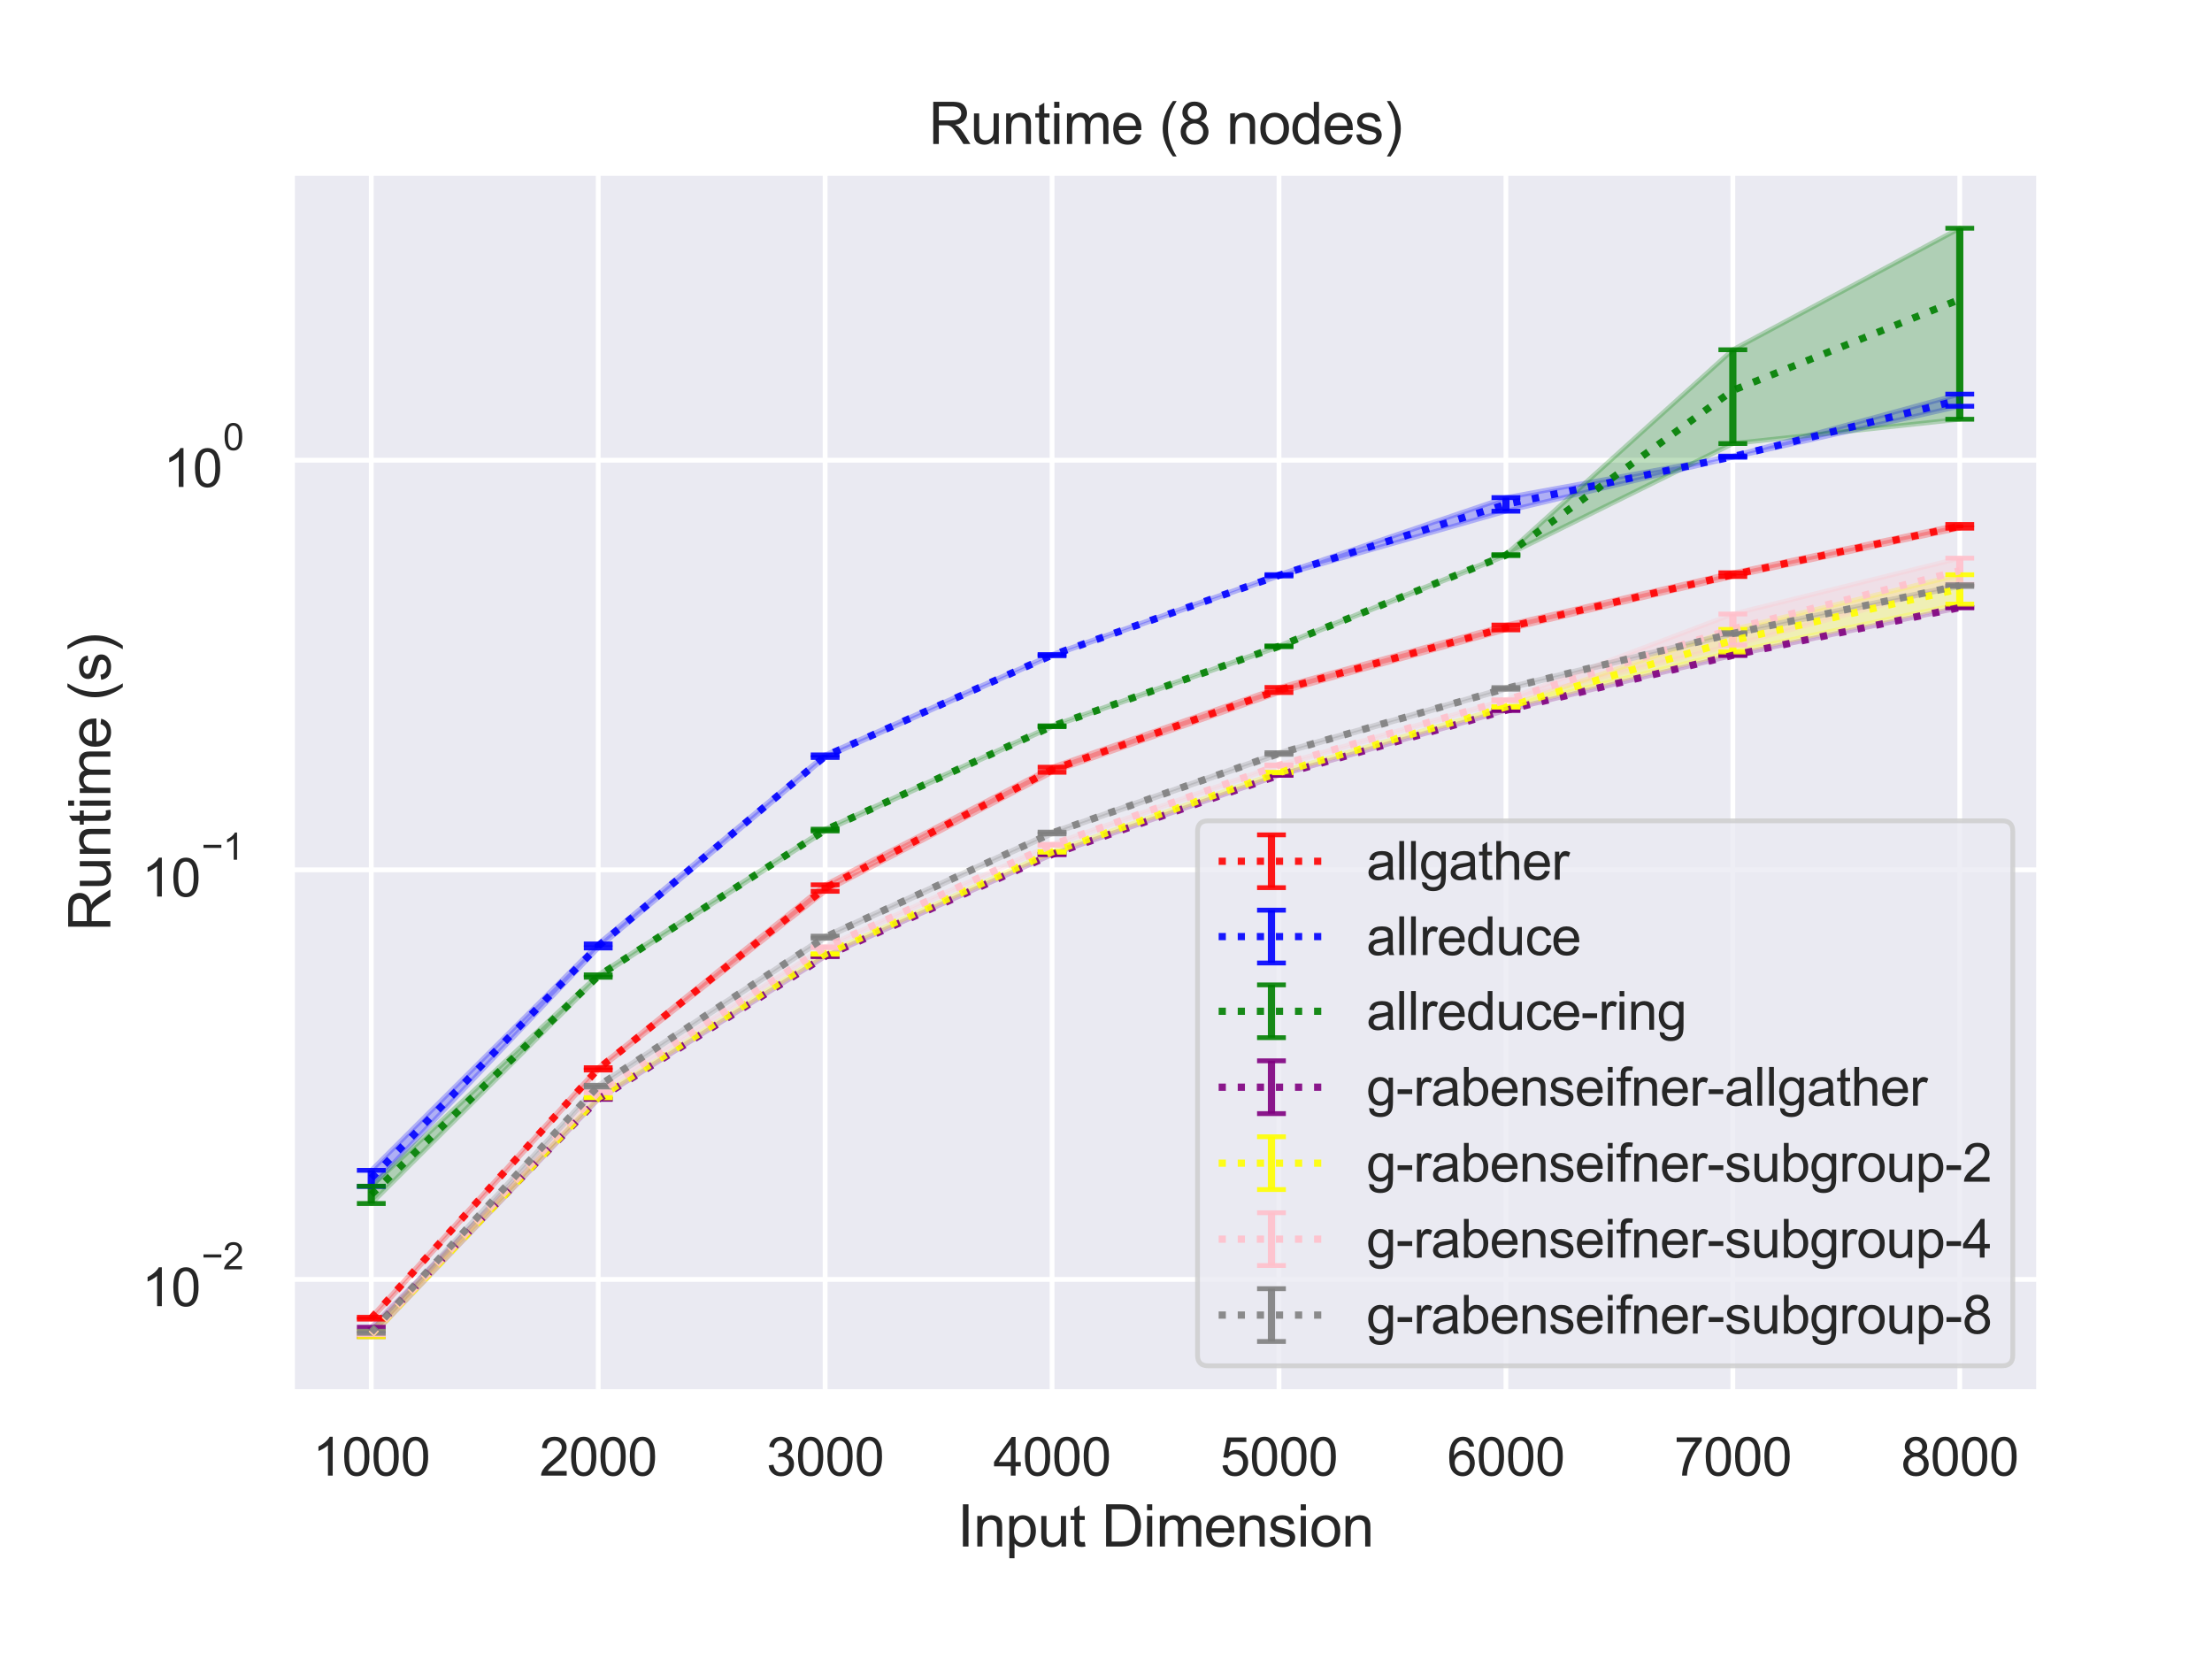 <?xml version="1.0" encoding="utf-8" standalone="no"?>
<!DOCTYPE svg PUBLIC "-//W3C//DTD SVG 1.1//EN"
  "http://www.w3.org/Graphics/SVG/1.1/DTD/svg11.dtd">
<svg height="345.6pt" version="1.1" viewBox="0 0 460.8 345.6" width="460.8pt" xmlns="http://www.w3.org/2000/svg" xmlns:xlink="http://www.w3.org/1999/xlink">
 <defs>
  <style type="text/css">*{stroke-linecap:butt;stroke-linejoin:round;}</style>
 </defs>
 <g id="figure_1">
  <g id="patch_1">
   <path d="M 0 345.6 
L 460.8 345.6 
L 460.8 0 
L 0 0 
z
" style="fill:#ffffff;"/>
  </g>
  <g id="axes_1">
   <g id="patch_2">
    <path d="M 60.8 290.02 
L 424.8 290.02 
L 424.8 36 
L 60.8 36 
z
" style="fill:#eaeaf2;"/>
   </g>
   <g id="matplotlib.axis_1">
    <g id="xtick_1">
     <g id="line2d_1">
      <path clip-path="url(#p184ea65e49)" d="M 77.345 290.02 
L 77.345 36 
" style="fill:none;stroke:#ffffff;stroke-linecap:round;"/>
     </g>
     <g id="text_1">
      <!-- 1000 -->
      <g style="fill:#262626;" transform="translate(65.111 307.394)scale(0.11 -0.11)">
       <defs>
        <path d="M 2384 0 
L 1822 0 
L 1822 3584 
Q 1619 3391 1289 3197 
Q 959 3003 697 2906 
L 697 3450 
Q 1169 3672 1522 3987 
Q 1875 4303 2022 4600 
L 2384 4600 
L 2384 0 
z
" id="ArialMT-31" transform="scale(0.016)"/>
        <path d="M 266 2259 
Q 266 3072 433 3567 
Q 600 4063 929 4331 
Q 1259 4600 1759 4600 
Q 2128 4600 2406 4451 
Q 2684 4303 2865 4023 
Q 3047 3744 3150 3342 
Q 3253 2941 3253 2259 
Q 3253 1453 3087 958 
Q 2922 463 2592 192 
Q 2263 -78 1759 -78 
Q 1097 -78 719 397 
Q 266 969 266 2259 
z
M 844 2259 
Q 844 1131 1108 757 
Q 1372 384 1759 384 
Q 2147 384 2411 759 
Q 2675 1134 2675 2259 
Q 2675 3391 2411 3762 
Q 2147 4134 1753 4134 
Q 1366 4134 1134 3806 
Q 844 3388 844 2259 
z
" id="ArialMT-30" transform="scale(0.016)"/>
       </defs>
       <use xlink:href="#ArialMT-31"/>
       <use x="55.615" xlink:href="#ArialMT-30"/>
       <use x="111.23" xlink:href="#ArialMT-30"/>
       <use x="166.846" xlink:href="#ArialMT-30"/>
      </g>
     </g>
    </g>
    <g id="xtick_2">
     <g id="line2d_2">
      <path clip-path="url(#p184ea65e49)" d="M 124.618 290.02 
L 124.618 36 
" style="fill:none;stroke:#ffffff;stroke-linecap:round;"/>
     </g>
     <g id="text_2">
      <!-- 2000 -->
      <g style="fill:#262626;" transform="translate(112.384 307.394)scale(0.11 -0.11)">
       <defs>
        <path d="M 3222 541 
L 3222 0 
L 194 0 
Q 188 203 259 391 
Q 375 700 629 1000 
Q 884 1300 1366 1694 
Q 2113 2306 2375 2664 
Q 2638 3022 2638 3341 
Q 2638 3675 2398 3904 
Q 2159 4134 1775 4134 
Q 1369 4134 1125 3890 
Q 881 3647 878 3216 
L 300 3275 
Q 359 3922 746 4261 
Q 1134 4600 1788 4600 
Q 2447 4600 2831 4234 
Q 3216 3869 3216 3328 
Q 3216 3053 3103 2787 
Q 2991 2522 2730 2228 
Q 2469 1934 1863 1422 
Q 1356 997 1212 845 
Q 1069 694 975 541 
L 3222 541 
z
" id="ArialMT-32" transform="scale(0.016)"/>
       </defs>
       <use xlink:href="#ArialMT-32"/>
       <use x="55.615" xlink:href="#ArialMT-30"/>
       <use x="111.23" xlink:href="#ArialMT-30"/>
       <use x="166.846" xlink:href="#ArialMT-30"/>
      </g>
     </g>
    </g>
    <g id="xtick_3">
     <g id="line2d_3">
      <path clip-path="url(#p184ea65e49)" d="M 171.891 290.02 
L 171.891 36 
" style="fill:none;stroke:#ffffff;stroke-linecap:round;"/>
     </g>
     <g id="text_3">
      <!-- 3000 -->
      <g style="fill:#262626;" transform="translate(159.657 307.394)scale(0.11 -0.11)">
       <defs>
        <path d="M 269 1209 
L 831 1284 
Q 928 806 1161 595 
Q 1394 384 1728 384 
Q 2125 384 2398 659 
Q 2672 934 2672 1341 
Q 2672 1728 2419 1979 
Q 2166 2231 1775 2231 
Q 1616 2231 1378 2169 
L 1441 2663 
Q 1497 2656 1531 2656 
Q 1891 2656 2178 2843 
Q 2466 3031 2466 3422 
Q 2466 3731 2256 3934 
Q 2047 4138 1716 4138 
Q 1388 4138 1169 3931 
Q 950 3725 888 3313 
L 325 3413 
Q 428 3978 793 4289 
Q 1159 4600 1703 4600 
Q 2078 4600 2393 4439 
Q 2709 4278 2876 4000 
Q 3044 3722 3044 3409 
Q 3044 3113 2884 2869 
Q 2725 2625 2413 2481 
Q 2819 2388 3044 2092 
Q 3269 1797 3269 1353 
Q 3269 753 2831 336 
Q 2394 -81 1725 -81 
Q 1122 -81 723 278 
Q 325 638 269 1209 
z
" id="ArialMT-33" transform="scale(0.016)"/>
       </defs>
       <use xlink:href="#ArialMT-33"/>
       <use x="55.615" xlink:href="#ArialMT-30"/>
       <use x="111.23" xlink:href="#ArialMT-30"/>
       <use x="166.846" xlink:href="#ArialMT-30"/>
      </g>
     </g>
    </g>
    <g id="xtick_4">
     <g id="line2d_4">
      <path clip-path="url(#p184ea65e49)" d="M 219.164 290.02 
L 219.164 36 
" style="fill:none;stroke:#ffffff;stroke-linecap:round;"/>
     </g>
     <g id="text_4">
      <!-- 4000 -->
      <g style="fill:#262626;" transform="translate(206.93 307.394)scale(0.11 -0.11)">
       <defs>
        <path d="M 2069 0 
L 2069 1097 
L 81 1097 
L 81 1613 
L 2172 4581 
L 2631 4581 
L 2631 1613 
L 3250 1613 
L 3250 1097 
L 2631 1097 
L 2631 0 
L 2069 0 
z
M 2069 1613 
L 2069 3678 
L 634 1613 
L 2069 1613 
z
" id="ArialMT-34" transform="scale(0.016)"/>
       </defs>
       <use xlink:href="#ArialMT-34"/>
       <use x="55.615" xlink:href="#ArialMT-30"/>
       <use x="111.23" xlink:href="#ArialMT-30"/>
       <use x="166.846" xlink:href="#ArialMT-30"/>
      </g>
     </g>
    </g>
    <g id="xtick_5">
     <g id="line2d_5">
      <path clip-path="url(#p184ea65e49)" d="M 266.436 290.02 
L 266.436 36 
" style="fill:none;stroke:#ffffff;stroke-linecap:round;"/>
     </g>
     <g id="text_5">
      <!-- 5000 -->
      <g style="fill:#262626;" transform="translate(254.202 307.394)scale(0.11 -0.11)">
       <defs>
        <path d="M 266 1200 
L 856 1250 
Q 922 819 1161 601 
Q 1400 384 1738 384 
Q 2144 384 2425 690 
Q 2706 997 2706 1503 
Q 2706 1984 2436 2262 
Q 2166 2541 1728 2541 
Q 1456 2541 1237 2417 
Q 1019 2294 894 2097 
L 366 2166 
L 809 4519 
L 3088 4519 
L 3088 3981 
L 1259 3981 
L 1013 2750 
Q 1425 3038 1878 3038 
Q 2478 3038 2890 2622 
Q 3303 2206 3303 1553 
Q 3303 931 2941 478 
Q 2500 -78 1738 -78 
Q 1113 -78 717 272 
Q 322 622 266 1200 
z
" id="ArialMT-35" transform="scale(0.016)"/>
       </defs>
       <use xlink:href="#ArialMT-35"/>
       <use x="55.615" xlink:href="#ArialMT-30"/>
       <use x="111.23" xlink:href="#ArialMT-30"/>
       <use x="166.846" xlink:href="#ArialMT-30"/>
      </g>
     </g>
    </g>
    <g id="xtick_6">
     <g id="line2d_6">
      <path clip-path="url(#p184ea65e49)" d="M 313.709 290.02 
L 313.709 36 
" style="fill:none;stroke:#ffffff;stroke-linecap:round;"/>
     </g>
     <g id="text_6">
      <!-- 6000 -->
      <g style="fill:#262626;" transform="translate(301.475 307.394)scale(0.11 -0.11)">
       <defs>
        <path d="M 3184 3459 
L 2625 3416 
Q 2550 3747 2413 3897 
Q 2184 4138 1850 4138 
Q 1581 4138 1378 3988 
Q 1113 3794 959 3422 
Q 806 3050 800 2363 
Q 1003 2672 1297 2822 
Q 1591 2972 1913 2972 
Q 2475 2972 2870 2558 
Q 3266 2144 3266 1488 
Q 3266 1056 3080 686 
Q 2894 316 2569 119 
Q 2244 -78 1831 -78 
Q 1128 -78 684 439 
Q 241 956 241 2144 
Q 241 3472 731 4075 
Q 1159 4600 1884 4600 
Q 2425 4600 2770 4297 
Q 3116 3994 3184 3459 
z
M 888 1484 
Q 888 1194 1011 928 
Q 1134 663 1356 523 
Q 1578 384 1822 384 
Q 2178 384 2434 671 
Q 2691 959 2691 1453 
Q 2691 1928 2437 2201 
Q 2184 2475 1800 2475 
Q 1419 2475 1153 2201 
Q 888 1928 888 1484 
z
" id="ArialMT-36" transform="scale(0.016)"/>
       </defs>
       <use xlink:href="#ArialMT-36"/>
       <use x="55.615" xlink:href="#ArialMT-30"/>
       <use x="111.23" xlink:href="#ArialMT-30"/>
       <use x="166.846" xlink:href="#ArialMT-30"/>
      </g>
     </g>
    </g>
    <g id="xtick_7">
     <g id="line2d_7">
      <path clip-path="url(#p184ea65e49)" d="M 360.982 290.02 
L 360.982 36 
" style="fill:none;stroke:#ffffff;stroke-linecap:round;"/>
     </g>
     <g id="text_7">
      <!-- 7000 -->
      <g style="fill:#262626;" transform="translate(348.748 307.394)scale(0.11 -0.11)">
       <defs>
        <path d="M 303 3981 
L 303 4522 
L 3269 4522 
L 3269 4084 
Q 2831 3619 2401 2847 
Q 1972 2075 1738 1259 
Q 1569 684 1522 0 
L 944 0 
Q 953 541 1156 1306 
Q 1359 2072 1739 2783 
Q 2119 3494 2547 3981 
L 303 3981 
z
" id="ArialMT-37" transform="scale(0.016)"/>
       </defs>
       <use xlink:href="#ArialMT-37"/>
       <use x="55.615" xlink:href="#ArialMT-30"/>
       <use x="111.23" xlink:href="#ArialMT-30"/>
       <use x="166.846" xlink:href="#ArialMT-30"/>
      </g>
     </g>
    </g>
    <g id="xtick_8">
     <g id="line2d_8">
      <path clip-path="url(#p184ea65e49)" d="M 408.255 290.02 
L 408.255 36 
" style="fill:none;stroke:#ffffff;stroke-linecap:round;"/>
     </g>
     <g id="text_8">
      <!-- 8000 -->
      <g style="fill:#262626;" transform="translate(396.02 307.394)scale(0.11 -0.11)">
       <defs>
        <path d="M 1131 2484 
Q 781 2613 612 2850 
Q 444 3088 444 3419 
Q 444 3919 803 4259 
Q 1163 4600 1759 4600 
Q 2359 4600 2725 4251 
Q 3091 3903 3091 3403 
Q 3091 3084 2923 2848 
Q 2756 2613 2416 2484 
Q 2838 2347 3058 2040 
Q 3278 1734 3278 1309 
Q 3278 722 2862 322 
Q 2447 -78 1769 -78 
Q 1091 -78 675 323 
Q 259 725 259 1325 
Q 259 1772 486 2073 
Q 713 2375 1131 2484 
z
M 1019 3438 
Q 1019 3113 1228 2906 
Q 1438 2700 1772 2700 
Q 2097 2700 2305 2904 
Q 2513 3109 2513 3406 
Q 2513 3716 2298 3927 
Q 2084 4138 1766 4138 
Q 1444 4138 1231 3931 
Q 1019 3725 1019 3438 
z
M 838 1322 
Q 838 1081 952 856 
Q 1066 631 1291 507 
Q 1516 384 1775 384 
Q 2178 384 2440 643 
Q 2703 903 2703 1303 
Q 2703 1709 2433 1975 
Q 2163 2241 1756 2241 
Q 1359 2241 1098 1978 
Q 838 1716 838 1322 
z
" id="ArialMT-38" transform="scale(0.016)"/>
       </defs>
       <use xlink:href="#ArialMT-38"/>
       <use x="55.615" xlink:href="#ArialMT-30"/>
       <use x="111.23" xlink:href="#ArialMT-30"/>
       <use x="166.846" xlink:href="#ArialMT-30"/>
      </g>
     </g>
    </g>
    <g id="text_9">
     <!-- Input Dimension -->
     <g style="fill:#262626;" transform="translate(199.446 322.169)scale(0.12 -0.12)">
      <defs>
       <path d="M 597 0 
L 597 4581 
L 1203 4581 
L 1203 0 
L 597 0 
z
" id="ArialMT-49" transform="scale(0.016)"/>
       <path d="M 422 0 
L 422 3319 
L 928 3319 
L 928 2847 
Q 1294 3394 1984 3394 
Q 2284 3394 2536 3286 
Q 2788 3178 2913 3003 
Q 3038 2828 3088 2588 
Q 3119 2431 3119 2041 
L 3119 0 
L 2556 0 
L 2556 2019 
Q 2556 2363 2490 2533 
Q 2425 2703 2258 2804 
Q 2091 2906 1866 2906 
Q 1506 2906 1245 2678 
Q 984 2450 984 1813 
L 984 0 
L 422 0 
z
" id="ArialMT-6e" transform="scale(0.016)"/>
       <path d="M 422 -1272 
L 422 3319 
L 934 3319 
L 934 2888 
Q 1116 3141 1344 3267 
Q 1572 3394 1897 3394 
Q 2322 3394 2647 3175 
Q 2972 2956 3137 2557 
Q 3303 2159 3303 1684 
Q 3303 1175 3120 767 
Q 2938 359 2589 142 
Q 2241 -75 1856 -75 
Q 1575 -75 1351 44 
Q 1128 163 984 344 
L 984 -1272 
L 422 -1272 
z
M 931 1641 
Q 931 1000 1190 694 
Q 1450 388 1819 388 
Q 2194 388 2461 705 
Q 2728 1022 2728 1688 
Q 2728 2322 2467 2637 
Q 2206 2953 1844 2953 
Q 1484 2953 1207 2617 
Q 931 2281 931 1641 
z
" id="ArialMT-70" transform="scale(0.016)"/>
       <path d="M 2597 0 
L 2597 488 
Q 2209 -75 1544 -75 
Q 1250 -75 995 37 
Q 741 150 617 320 
Q 494 491 444 738 
Q 409 903 409 1263 
L 409 3319 
L 972 3319 
L 972 1478 
Q 972 1038 1006 884 
Q 1059 663 1231 536 
Q 1403 409 1656 409 
Q 1909 409 2131 539 
Q 2353 669 2445 892 
Q 2538 1116 2538 1541 
L 2538 3319 
L 3100 3319 
L 3100 0 
L 2597 0 
z
" id="ArialMT-75" transform="scale(0.016)"/>
       <path d="M 1650 503 
L 1731 6 
Q 1494 -44 1306 -44 
Q 1000 -44 831 53 
Q 663 150 594 308 
Q 525 466 525 972 
L 525 2881 
L 113 2881 
L 113 3319 
L 525 3319 
L 525 4141 
L 1084 4478 
L 1084 3319 
L 1650 3319 
L 1650 2881 
L 1084 2881 
L 1084 941 
Q 1084 700 1114 631 
Q 1144 563 1211 522 
Q 1278 481 1403 481 
Q 1497 481 1650 503 
z
" id="ArialMT-74" transform="scale(0.016)"/>
       <path id="ArialMT-20" transform="scale(0.016)"/>
       <path d="M 494 0 
L 494 4581 
L 2072 4581 
Q 2606 4581 2888 4516 
Q 3281 4425 3559 4188 
Q 3922 3881 4101 3404 
Q 4281 2928 4281 2316 
Q 4281 1794 4159 1391 
Q 4038 988 3847 723 
Q 3656 459 3429 307 
Q 3203 156 2883 78 
Q 2563 0 2147 0 
L 494 0 
z
M 1100 541 
L 2078 541 
Q 2531 541 2789 625 
Q 3047 709 3200 863 
Q 3416 1078 3536 1442 
Q 3656 1806 3656 2325 
Q 3656 3044 3420 3430 
Q 3184 3816 2847 3947 
Q 2603 4041 2063 4041 
L 1100 4041 
L 1100 541 
z
" id="ArialMT-44" transform="scale(0.016)"/>
       <path d="M 425 3934 
L 425 4581 
L 988 4581 
L 988 3934 
L 425 3934 
z
M 425 0 
L 425 3319 
L 988 3319 
L 988 0 
L 425 0 
z
" id="ArialMT-69" transform="scale(0.016)"/>
       <path d="M 422 0 
L 422 3319 
L 925 3319 
L 925 2853 
Q 1081 3097 1340 3245 
Q 1600 3394 1931 3394 
Q 2300 3394 2536 3241 
Q 2772 3088 2869 2813 
Q 3263 3394 3894 3394 
Q 4388 3394 4653 3120 
Q 4919 2847 4919 2278 
L 4919 0 
L 4359 0 
L 4359 2091 
Q 4359 2428 4304 2576 
Q 4250 2725 4106 2815 
Q 3963 2906 3769 2906 
Q 3419 2906 3187 2673 
Q 2956 2441 2956 1928 
L 2956 0 
L 2394 0 
L 2394 2156 
Q 2394 2531 2256 2718 
Q 2119 2906 1806 2906 
Q 1569 2906 1367 2781 
Q 1166 2656 1075 2415 
Q 984 2175 984 1722 
L 984 0 
L 422 0 
z
" id="ArialMT-6d" transform="scale(0.016)"/>
       <path d="M 2694 1069 
L 3275 997 
Q 3138 488 2766 206 
Q 2394 -75 1816 -75 
Q 1088 -75 661 373 
Q 234 822 234 1631 
Q 234 2469 665 2931 
Q 1097 3394 1784 3394 
Q 2450 3394 2872 2941 
Q 3294 2488 3294 1666 
Q 3294 1616 3291 1516 
L 816 1516 
Q 847 969 1125 678 
Q 1403 388 1819 388 
Q 2128 388 2347 550 
Q 2566 713 2694 1069 
z
M 847 1978 
L 2700 1978 
Q 2663 2397 2488 2606 
Q 2219 2931 1791 2931 
Q 1403 2931 1139 2672 
Q 875 2413 847 1978 
z
" id="ArialMT-65" transform="scale(0.016)"/>
       <path d="M 197 991 
L 753 1078 
Q 800 744 1014 566 
Q 1228 388 1613 388 
Q 2000 388 2187 545 
Q 2375 703 2375 916 
Q 2375 1106 2209 1216 
Q 2094 1291 1634 1406 
Q 1016 1563 777 1677 
Q 538 1791 414 1992 
Q 291 2194 291 2438 
Q 291 2659 392 2848 
Q 494 3038 669 3163 
Q 800 3259 1026 3326 
Q 1253 3394 1513 3394 
Q 1903 3394 2198 3281 
Q 2494 3169 2634 2976 
Q 2775 2784 2828 2463 
L 2278 2388 
Q 2241 2644 2061 2787 
Q 1881 2931 1553 2931 
Q 1166 2931 1000 2803 
Q 834 2675 834 2503 
Q 834 2394 903 2306 
Q 972 2216 1119 2156 
Q 1203 2125 1616 2013 
Q 2213 1853 2448 1751 
Q 2684 1650 2818 1456 
Q 2953 1263 2953 975 
Q 2953 694 2789 445 
Q 2625 197 2315 61 
Q 2006 -75 1616 -75 
Q 969 -75 630 194 
Q 291 463 197 991 
z
" id="ArialMT-73" transform="scale(0.016)"/>
       <path d="M 213 1659 
Q 213 2581 725 3025 
Q 1153 3394 1769 3394 
Q 2453 3394 2887 2945 
Q 3322 2497 3322 1706 
Q 3322 1066 3130 698 
Q 2938 331 2570 128 
Q 2203 -75 1769 -75 
Q 1072 -75 642 372 
Q 213 819 213 1659 
z
M 791 1659 
Q 791 1022 1069 705 
Q 1347 388 1769 388 
Q 2188 388 2466 706 
Q 2744 1025 2744 1678 
Q 2744 2294 2464 2611 
Q 2184 2928 1769 2928 
Q 1347 2928 1069 2612 
Q 791 2297 791 1659 
z
" id="ArialMT-6f" transform="scale(0.016)"/>
      </defs>
      <use xlink:href="#ArialMT-49"/>
      <use x="27.783" xlink:href="#ArialMT-6e"/>
      <use x="83.398" xlink:href="#ArialMT-70"/>
      <use x="139.014" xlink:href="#ArialMT-75"/>
      <use x="194.629" xlink:href="#ArialMT-74"/>
      <use x="222.412" xlink:href="#ArialMT-20"/>
      <use x="250.195" xlink:href="#ArialMT-44"/>
      <use x="322.412" xlink:href="#ArialMT-69"/>
      <use x="344.629" xlink:href="#ArialMT-6d"/>
      <use x="427.93" xlink:href="#ArialMT-65"/>
      <use x="483.545" xlink:href="#ArialMT-6e"/>
      <use x="539.16" xlink:href="#ArialMT-73"/>
      <use x="589.16" xlink:href="#ArialMT-69"/>
      <use x="611.377" xlink:href="#ArialMT-6f"/>
      <use x="666.992" xlink:href="#ArialMT-6e"/>
     </g>
    </g>
   </g>
   <g id="matplotlib.axis_2">
    <g id="ytick_1">
     <g id="line2d_9">
      <path clip-path="url(#p184ea65e49)" d="M 60.8 266.527 
L 424.8 266.527 
" style="fill:none;stroke:#ffffff;stroke-linecap:round;"/>
     </g>
     <g id="text_10">
      <!-- $\mathdefault{10^{-2}}$ -->
      <g style="fill:#262626;" transform="translate(29.52 272.199)scale(0.11 -0.11)">
       <defs>
        <path d="M 3381 1997 
L 356 1997 
L 356 2522 
L 3381 2522 
L 3381 1997 
z
" id="ArialMT-2212" transform="scale(0.016)"/>
       </defs>
       <use transform="translate(0 0.994)" xlink:href="#ArialMT-31"/>
       <use transform="translate(55.615 0.994)" xlink:href="#ArialMT-30"/>
       <use transform="translate(112.973 70.688)scale(0.7)" xlink:href="#ArialMT-2212"/>
       <use transform="translate(153.852 70.688)scale(0.7)" xlink:href="#ArialMT-32"/>
      </g>
     </g>
    </g>
    <g id="ytick_2">
     <g id="line2d_10">
      <path clip-path="url(#p184ea65e49)" d="M 60.8 181.199 
L 424.8 181.199 
" style="fill:none;stroke:#ffffff;stroke-linecap:round;"/>
     </g>
     <g id="text_11">
      <!-- $\mathdefault{10^{-1}}$ -->
      <g style="fill:#262626;" transform="translate(29.52 186.871)scale(0.11 -0.11)">
       <use transform="translate(0 0.994)" xlink:href="#ArialMT-31"/>
       <use transform="translate(55.615 0.994)" xlink:href="#ArialMT-30"/>
       <use transform="translate(112.973 70.688)scale(0.7)" xlink:href="#ArialMT-2212"/>
       <use transform="translate(153.852 70.688)scale(0.7)" xlink:href="#ArialMT-31"/>
      </g>
     </g>
    </g>
    <g id="ytick_3">
     <g id="line2d_11">
      <path clip-path="url(#p184ea65e49)" d="M 60.8 95.87 
L 424.8 95.87 
" style="fill:none;stroke:#ffffff;stroke-linecap:round;"/>
     </g>
     <g id="text_12">
      <!-- $\mathdefault{10^{0}}$ -->
      <g style="fill:#262626;" transform="translate(34.03 101.542)scale(0.11 -0.11)">
       <use transform="translate(0 0.994)" xlink:href="#ArialMT-31"/>
       <use transform="translate(55.615 0.994)" xlink:href="#ArialMT-30"/>
       <use transform="translate(112.973 70.688)scale(0.7)" xlink:href="#ArialMT-30"/>
      </g>
     </g>
    </g>
    <g id="ytick_4"/>
    <g id="ytick_5"/>
    <g id="ytick_6"/>
    <g id="ytick_7"/>
    <g id="ytick_8"/>
    <g id="ytick_9"/>
    <g id="ytick_10"/>
    <g id="ytick_11"/>
    <g id="ytick_12"/>
    <g id="ytick_13"/>
    <g id="ytick_14"/>
    <g id="ytick_15"/>
    <g id="ytick_16"/>
    <g id="ytick_17"/>
    <g id="ytick_18"/>
    <g id="ytick_19"/>
    <g id="ytick_20"/>
    <g id="ytick_21"/>
    <g id="ytick_22"/>
    <g id="ytick_23"/>
    <g id="ytick_24"/>
    <g id="ytick_25"/>
    <g id="ytick_26"/>
    <g id="ytick_27"/>
    <g id="text_13">
     <!-- Runtime (s) -->
     <g style="fill:#262626;" transform="translate(22.994 194.013)rotate(-90)scale(0.12 -0.12)">
      <defs>
       <path d="M 503 0 
L 503 4581 
L 2534 4581 
Q 3147 4581 3465 4457 
Q 3784 4334 3975 4021 
Q 4166 3709 4166 3331 
Q 4166 2844 3850 2509 
Q 3534 2175 2875 2084 
Q 3116 1969 3241 1856 
Q 3506 1613 3744 1247 
L 4541 0 
L 3778 0 
L 3172 953 
Q 2906 1366 2734 1584 
Q 2563 1803 2427 1890 
Q 2291 1978 2150 2013 
Q 2047 2034 1813 2034 
L 1109 2034 
L 1109 0 
L 503 0 
z
M 1109 2559 
L 2413 2559 
Q 2828 2559 3062 2645 
Q 3297 2731 3419 2920 
Q 3541 3109 3541 3331 
Q 3541 3656 3305 3865 
Q 3069 4075 2559 4075 
L 1109 4075 
L 1109 2559 
z
" id="ArialMT-52" transform="scale(0.016)"/>
       <path d="M 1497 -1347 
Q 1031 -759 709 28 
Q 388 816 388 1659 
Q 388 2403 628 3084 
Q 909 3875 1497 4659 
L 1900 4659 
Q 1522 4009 1400 3731 
Q 1209 3300 1100 2831 
Q 966 2247 966 1656 
Q 966 153 1900 -1347 
L 1497 -1347 
z
" id="ArialMT-28" transform="scale(0.016)"/>
       <path d="M 791 -1347 
L 388 -1347 
Q 1322 153 1322 1656 
Q 1322 2244 1188 2822 
Q 1081 3291 891 3722 
Q 769 4003 388 4659 
L 791 4659 
Q 1378 3875 1659 3084 
Q 1900 2403 1900 1659 
Q 1900 816 1576 28 
Q 1253 -759 791 -1347 
z
" id="ArialMT-29" transform="scale(0.016)"/>
      </defs>
      <use xlink:href="#ArialMT-52"/>
      <use x="72.217" xlink:href="#ArialMT-75"/>
      <use x="127.832" xlink:href="#ArialMT-6e"/>
      <use x="183.447" xlink:href="#ArialMT-74"/>
      <use x="211.23" xlink:href="#ArialMT-69"/>
      <use x="233.447" xlink:href="#ArialMT-6d"/>
      <use x="316.748" xlink:href="#ArialMT-65"/>
      <use x="372.363" xlink:href="#ArialMT-20"/>
      <use x="400.146" xlink:href="#ArialMT-28"/>
      <use x="433.447" xlink:href="#ArialMT-73"/>
      <use x="483.447" xlink:href="#ArialMT-29"/>
     </g>
    </g>
   </g>
   <g id="PolyCollection_1">
    <defs>
     <path d="M 77.345 -71.194 
L 77.345 -70.795 
L 124.618 -122.692 
L 171.891 -159.927 
L 219.164 -184.723 
L 266.436 -201.335 
L 313.709 -214.384 
L 360.982 -225.506 
L 408.255 -235.567 
L 408.255 -236.341 
L 408.255 -236.341 
L 360.982 -226.274 
L 313.709 -215.383 
L 266.436 -202.383 
L 219.164 -185.78 
L 171.891 -161.274 
L 124.618 -123.179 
L 77.345 -71.194 
z
" id="mf6b904a134" style="stroke:#ff0000;stroke-opacity:0.25;"/>
    </defs>
    <g clip-path="url(#p184ea65e49)">
     <use style="fill:#ff0000;fill-opacity:0.25;stroke:#ff0000;stroke-opacity:0.25;" x="0" xlink:href="#mf6b904a134" y="345.6"/>
    </g>
   </g>
   <g id="PolyCollection_2">
    <defs>
     <path d="M 77.345 -101.804 
L 77.345 -98.441 
L 124.618 -148.117 
L 171.891 -187.801 
L 219.164 -209.002 
L 266.436 -225.615 
L 313.709 -239.107 
L 360.982 -250.348 
L 408.255 -260.972 
L 408.255 -263.494 
L 408.255 -263.494 
L 360.982 -250.576 
L 313.709 -241.938 
L 266.436 -225.878 
L 219.164 -209.243 
L 171.891 -188.337 
L 124.618 -148.962 
L 77.345 -101.804 
z
" id="ma515c35694" style="stroke:#0000ff;stroke-opacity:0.25;"/>
    </defs>
    <g clip-path="url(#p184ea65e49)">
     <use style="fill:#0000ff;fill-opacity:0.25;stroke:#0000ff;stroke-opacity:0.25;" x="0" xlink:href="#ma515c35694" y="345.6"/>
    </g>
   </g>
   <g id="PolyCollection_3">
    <defs>
     <path d="M 77.345 -98.492 
L 77.345 -94.887 
L 124.618 -142.024 
L 171.891 -172.494 
L 219.164 -194.214 
L 266.436 -210.878 
L 313.709 -229.854 
L 360.982 -253.202 
L 408.255 -258.264 
L 408.255 -298.054 
L 408.255 -298.054 
L 360.982 -272.736 
L 313.709 -230.047 
L 266.436 -211.042 
L 219.164 -194.391 
L 171.891 -172.854 
L 124.618 -142.517 
L 77.345 -98.492 
z
" id="m3efb43de40" style="stroke:#008000;stroke-opacity:0.25;"/>
    </defs>
    <g clip-path="url(#p184ea65e49)">
     <use style="fill:#008000;fill-opacity:0.25;stroke:#008000;stroke-opacity:0.25;" x="0" xlink:href="#m3efb43de40" y="345.6"/>
    </g>
   </g>
   <g id="PolyCollection_4">
    <defs>
     <path d="M 77.345 -69.108 
L 77.345 -67.171 
L 124.618 -116.584 
L 171.891 -146.344 
L 219.164 -167.578 
L 266.436 -184.093 
L 313.709 -197.607 
L 360.982 -209.066 
L 408.255 -219.004 
L 408.255 -219.05 
L 408.255 -219.05 
L 360.982 -209.114 
L 313.709 -197.653 
L 266.436 -184.149 
L 219.164 -167.627 
L 171.891 -146.385 
L 124.618 -116.639 
L 77.345 -69.108 
z
" id="mb6ab6f69bb" style="stroke:#800080;stroke-opacity:0.25;"/>
    </defs>
    <g clip-path="url(#p184ea65e49)">
     <use style="fill:#800080;fill-opacity:0.25;stroke:#800080;stroke-opacity:0.25;" x="0" xlink:href="#mb6ab6f69bb" y="345.6"/>
    </g>
   </g>
   <g id="PolyCollection_5">
    <defs>
     <path d="M 77.345 -68.21 
L 77.345 -67.126 
L 124.618 -116.909 
L 171.891 -146.808 
L 219.164 -168.074 
L 266.436 -184.612 
L 313.709 -198.279 
L 360.982 -209.779 
L 408.255 -219.752 
L 408.255 -225.869 
L 408.255 -225.869 
L 360.982 -214.478 
L 313.709 -198.375 
L 266.436 -184.717 
L 219.164 -168.182 
L 171.891 -146.901 
L 124.618 -116.991 
L 77.345 -68.21 
z
" id="m9bdcceada5" style="stroke:#ffff00;stroke-opacity:0.25;"/>
    </defs>
    <g clip-path="url(#p184ea65e49)">
     <use style="fill:#ffff00;fill-opacity:0.25;stroke:#ffff00;stroke-opacity:0.25;" x="0" xlink:href="#m9bdcceada5" y="345.6"/>
    </g>
   </g>
   <g id="PolyCollection_6">
    <defs>
     <path d="M 77.345 -67.82 
L 77.345 -67.582 
L 124.618 -117.97 
L 171.891 -148.172 
L 219.164 -169.518 
L 266.436 -186.076 
L 313.709 -199.655 
L 360.982 -211.218 
L 408.255 -223.868 
L 408.255 -229.329 
L 408.255 -229.329 
L 360.982 -217.692 
L 313.709 -199.823 
L 266.436 -186.252 
L 219.164 -169.714 
L 171.891 -148.36 
L 124.618 -118.167 
L 77.345 -67.82 
z
" id="mc69bbf136d" style="stroke:#ffc0cb;stroke-opacity:0.25;"/>
    </defs>
    <g clip-path="url(#p184ea65e49)">
     <use style="fill:#ffc0cb;fill-opacity:0.25;stroke:#ffc0cb;stroke-opacity:0.25;" x="0" xlink:href="#mc69bbf136d" y="345.6"/>
    </g>
   </g>
   <g id="PolyCollection_7">
    <defs>
     <path d="M 77.345 -68.287 
L 77.345 -67.851 
L 124.618 -119.156 
L 171.891 -150.151 
L 219.164 -171.883 
L 266.436 -188.454 
L 313.709 -202.02 
L 360.982 -213.475 
L 408.255 -223.446 
L 408.255 -223.779 
L 408.255 -223.779 
L 360.982 -213.803 
L 313.709 -202.345 
L 266.436 -188.802 
L 219.164 -172.257 
L 171.891 -150.577 
L 124.618 -119.517 
L 77.345 -68.287 
z
" id="md7a510bcb8" style="stroke:#808080;stroke-opacity:0.25;"/>
    </defs>
    <g clip-path="url(#p184ea65e49)">
     <use style="fill:#808080;fill-opacity:0.25;stroke:#808080;stroke-opacity:0.25;" x="0" xlink:href="#md7a510bcb8" y="345.6"/>
    </g>
   </g>
   <g id="LineCollection_1">
    <path clip-path="url(#p184ea65e49)" d="M 77.345 274.805 
L 77.345 274.406 
" style="fill:none;stroke:#ff0000;stroke-opacity:0.9;stroke-width:1.5;"/>
    <path clip-path="url(#p184ea65e49)" d="M 124.618 222.908 
L 124.618 222.421 
" style="fill:none;stroke:#ff0000;stroke-opacity:0.9;stroke-width:1.5;"/>
    <path clip-path="url(#p184ea65e49)" d="M 171.891 185.673 
L 171.891 184.326 
" style="fill:none;stroke:#ff0000;stroke-opacity:0.9;stroke-width:1.5;"/>
    <path clip-path="url(#p184ea65e49)" d="M 219.164 160.877 
L 219.164 159.82 
" style="fill:none;stroke:#ff0000;stroke-opacity:0.9;stroke-width:1.5;"/>
    <path clip-path="url(#p184ea65e49)" d="M 266.436 144.265 
L 266.436 143.217 
" style="fill:none;stroke:#ff0000;stroke-opacity:0.9;stroke-width:1.5;"/>
    <path clip-path="url(#p184ea65e49)" d="M 313.709 131.216 
L 313.709 130.217 
" style="fill:none;stroke:#ff0000;stroke-opacity:0.9;stroke-width:1.5;"/>
    <path clip-path="url(#p184ea65e49)" d="M 360.982 120.094 
L 360.982 119.326 
" style="fill:none;stroke:#ff0000;stroke-opacity:0.9;stroke-width:1.5;"/>
    <path clip-path="url(#p184ea65e49)" d="M 408.255 110.033 
L 408.255 109.259 
" style="fill:none;stroke:#ff0000;stroke-opacity:0.9;stroke-width:1.5;"/>
   </g>
   <g id="LineCollection_2">
    <path clip-path="url(#p184ea65e49)" d="M 77.345 247.159 
L 77.345 243.796 
" style="fill:none;stroke:#0000ff;stroke-opacity:0.9;stroke-width:1.5;"/>
    <path clip-path="url(#p184ea65e49)" d="M 124.618 197.483 
L 124.618 196.638 
" style="fill:none;stroke:#0000ff;stroke-opacity:0.9;stroke-width:1.5;"/>
    <path clip-path="url(#p184ea65e49)" d="M 171.891 157.799 
L 171.891 157.263 
" style="fill:none;stroke:#0000ff;stroke-opacity:0.9;stroke-width:1.5;"/>
    <path clip-path="url(#p184ea65e49)" d="M 219.164 136.598 
L 219.164 136.357 
" style="fill:none;stroke:#0000ff;stroke-opacity:0.9;stroke-width:1.5;"/>
    <path clip-path="url(#p184ea65e49)" d="M 266.436 119.985 
L 266.436 119.722 
" style="fill:none;stroke:#0000ff;stroke-opacity:0.9;stroke-width:1.5;"/>
    <path clip-path="url(#p184ea65e49)" d="M 313.709 106.493 
L 313.709 103.662 
" style="fill:none;stroke:#0000ff;stroke-opacity:0.9;stroke-width:1.5;"/>
    <path clip-path="url(#p184ea65e49)" d="M 360.982 95.252 
L 360.982 95.024 
" style="fill:none;stroke:#0000ff;stroke-opacity:0.9;stroke-width:1.5;"/>
    <path clip-path="url(#p184ea65e49)" d="M 408.255 84.628 
L 408.255 82.106 
" style="fill:none;stroke:#0000ff;stroke-opacity:0.9;stroke-width:1.5;"/>
   </g>
   <g id="LineCollection_3">
    <path clip-path="url(#p184ea65e49)" d="M 77.345 250.713 
L 77.345 247.108 
" style="fill:none;stroke:#008000;stroke-opacity:0.9;stroke-width:1.5;"/>
    <path clip-path="url(#p184ea65e49)" d="M 124.618 203.576 
L 124.618 203.083 
" style="fill:none;stroke:#008000;stroke-opacity:0.9;stroke-width:1.5;"/>
    <path clip-path="url(#p184ea65e49)" d="M 171.891 173.106 
L 171.891 172.746 
" style="fill:none;stroke:#008000;stroke-opacity:0.9;stroke-width:1.5;"/>
    <path clip-path="url(#p184ea65e49)" d="M 219.164 151.386 
L 219.164 151.209 
" style="fill:none;stroke:#008000;stroke-opacity:0.9;stroke-width:1.5;"/>
    <path clip-path="url(#p184ea65e49)" d="M 266.436 134.722 
L 266.436 134.558 
" style="fill:none;stroke:#008000;stroke-opacity:0.9;stroke-width:1.5;"/>
    <path clip-path="url(#p184ea65e49)" d="M 313.709 115.746 
L 313.709 115.553 
" style="fill:none;stroke:#008000;stroke-opacity:0.9;stroke-width:1.5;"/>
    <path clip-path="url(#p184ea65e49)" d="M 360.982 92.398 
L 360.982 72.864 
" style="fill:none;stroke:#008000;stroke-opacity:0.9;stroke-width:1.5;"/>
    <path clip-path="url(#p184ea65e49)" d="M 408.255 87.336 
L 408.255 47.546 
" style="fill:none;stroke:#008000;stroke-opacity:0.9;stroke-width:1.5;"/>
   </g>
   <g id="LineCollection_4">
    <path clip-path="url(#p184ea65e49)" d="M 77.345 278.429 
L 77.345 276.492 
" style="fill:none;stroke:#800080;stroke-opacity:0.9;stroke-width:1.5;"/>
    <path clip-path="url(#p184ea65e49)" d="M 124.618 229.016 
L 124.618 228.961 
" style="fill:none;stroke:#800080;stroke-opacity:0.9;stroke-width:1.5;"/>
    <path clip-path="url(#p184ea65e49)" d="M 171.891 199.256 
L 171.891 199.215 
" style="fill:none;stroke:#800080;stroke-opacity:0.9;stroke-width:1.5;"/>
    <path clip-path="url(#p184ea65e49)" d="M 219.164 178.022 
L 219.164 177.973 
" style="fill:none;stroke:#800080;stroke-opacity:0.9;stroke-width:1.5;"/>
    <path clip-path="url(#p184ea65e49)" d="M 266.436 161.507 
L 266.436 161.451 
" style="fill:none;stroke:#800080;stroke-opacity:0.9;stroke-width:1.5;"/>
    <path clip-path="url(#p184ea65e49)" d="M 313.709 147.993 
L 313.709 147.947 
" style="fill:none;stroke:#800080;stroke-opacity:0.9;stroke-width:1.5;"/>
    <path clip-path="url(#p184ea65e49)" d="M 360.982 136.534 
L 360.982 136.486 
" style="fill:none;stroke:#800080;stroke-opacity:0.9;stroke-width:1.5;"/>
    <path clip-path="url(#p184ea65e49)" d="M 408.255 126.596 
L 408.255 126.55 
" style="fill:none;stroke:#800080;stroke-opacity:0.9;stroke-width:1.5;"/>
   </g>
   <g id="LineCollection_5">
    <path clip-path="url(#p184ea65e49)" d="M 77.345 278.474 
L 77.345 277.39 
" style="fill:none;stroke:#ffff00;stroke-opacity:0.9;stroke-width:1.5;"/>
    <path clip-path="url(#p184ea65e49)" d="M 124.618 228.691 
L 124.618 228.609 
" style="fill:none;stroke:#ffff00;stroke-opacity:0.9;stroke-width:1.5;"/>
    <path clip-path="url(#p184ea65e49)" d="M 171.891 198.792 
L 171.891 198.699 
" style="fill:none;stroke:#ffff00;stroke-opacity:0.9;stroke-width:1.5;"/>
    <path clip-path="url(#p184ea65e49)" d="M 219.164 177.526 
L 219.164 177.418 
" style="fill:none;stroke:#ffff00;stroke-opacity:0.9;stroke-width:1.5;"/>
    <path clip-path="url(#p184ea65e49)" d="M 266.436 160.988 
L 266.436 160.883 
" style="fill:none;stroke:#ffff00;stroke-opacity:0.9;stroke-width:1.5;"/>
    <path clip-path="url(#p184ea65e49)" d="M 313.709 147.321 
L 313.709 147.225 
" style="fill:none;stroke:#ffff00;stroke-opacity:0.9;stroke-width:1.5;"/>
    <path clip-path="url(#p184ea65e49)" d="M 360.982 135.821 
L 360.982 131.122 
" style="fill:none;stroke:#ffff00;stroke-opacity:0.9;stroke-width:1.5;"/>
    <path clip-path="url(#p184ea65e49)" d="M 408.255 125.848 
L 408.255 119.731 
" style="fill:none;stroke:#ffff00;stroke-opacity:0.9;stroke-width:1.5;"/>
   </g>
   <g id="LineCollection_6">
    <path clip-path="url(#p184ea65e49)" d="M 77.345 278.018 
L 77.345 277.78 
" style="fill:none;stroke:#ffc0cb;stroke-opacity:0.9;stroke-width:1.5;"/>
    <path clip-path="url(#p184ea65e49)" d="M 124.618 227.63 
L 124.618 227.433 
" style="fill:none;stroke:#ffc0cb;stroke-opacity:0.9;stroke-width:1.5;"/>
    <path clip-path="url(#p184ea65e49)" d="M 171.891 197.428 
L 171.891 197.24 
" style="fill:none;stroke:#ffc0cb;stroke-opacity:0.9;stroke-width:1.5;"/>
    <path clip-path="url(#p184ea65e49)" d="M 219.164 176.082 
L 219.164 175.886 
" style="fill:none;stroke:#ffc0cb;stroke-opacity:0.9;stroke-width:1.5;"/>
    <path clip-path="url(#p184ea65e49)" d="M 266.436 159.524 
L 266.436 159.348 
" style="fill:none;stroke:#ffc0cb;stroke-opacity:0.9;stroke-width:1.5;"/>
    <path clip-path="url(#p184ea65e49)" d="M 313.709 145.945 
L 313.709 145.777 
" style="fill:none;stroke:#ffc0cb;stroke-opacity:0.9;stroke-width:1.5;"/>
    <path clip-path="url(#p184ea65e49)" d="M 360.982 134.382 
L 360.982 127.908 
" style="fill:none;stroke:#ffc0cb;stroke-opacity:0.9;stroke-width:1.5;"/>
    <path clip-path="url(#p184ea65e49)" d="M 408.255 121.732 
L 408.255 116.271 
" style="fill:none;stroke:#ffc0cb;stroke-opacity:0.9;stroke-width:1.5;"/>
   </g>
   <g id="LineCollection_7">
    <path clip-path="url(#p184ea65e49)" d="M 77.345 277.749 
L 77.345 277.313 
" style="fill:none;stroke:#808080;stroke-opacity:0.9;stroke-width:1.5;"/>
    <path clip-path="url(#p184ea65e49)" d="M 124.618 226.444 
L 124.618 226.083 
" style="fill:none;stroke:#808080;stroke-opacity:0.9;stroke-width:1.5;"/>
    <path clip-path="url(#p184ea65e49)" d="M 171.891 195.449 
L 171.891 195.023 
" style="fill:none;stroke:#808080;stroke-opacity:0.9;stroke-width:1.5;"/>
    <path clip-path="url(#p184ea65e49)" d="M 219.164 173.717 
L 219.164 173.343 
" style="fill:none;stroke:#808080;stroke-opacity:0.9;stroke-width:1.5;"/>
    <path clip-path="url(#p184ea65e49)" d="M 266.436 157.146 
L 266.436 156.798 
" style="fill:none;stroke:#808080;stroke-opacity:0.9;stroke-width:1.5;"/>
    <path clip-path="url(#p184ea65e49)" d="M 313.709 143.58 
L 313.709 143.255 
" style="fill:none;stroke:#808080;stroke-opacity:0.9;stroke-width:1.5;"/>
    <path clip-path="url(#p184ea65e49)" d="M 360.982 132.125 
L 360.982 131.797 
" style="fill:none;stroke:#808080;stroke-opacity:0.9;stroke-width:1.5;"/>
    <path clip-path="url(#p184ea65e49)" d="M 408.255 122.154 
L 408.255 121.821 
" style="fill:none;stroke:#808080;stroke-opacity:0.9;stroke-width:1.5;"/>
   </g>
   <g id="line2d_12">
    <defs>
     <path d="M 3 0 
L -3 -0 
" id="m318006aad5" style="stroke:#ff0000;stroke-opacity:0.9;"/>
    </defs>
    <g clip-path="url(#p184ea65e49)">
     <use style="fill:#ff0000;fill-opacity:0.9;stroke:#ff0000;stroke-opacity:0.9;" x="77.345" xlink:href="#m318006aad5" y="274.805"/>
     <use style="fill:#ff0000;fill-opacity:0.9;stroke:#ff0000;stroke-opacity:0.9;" x="124.618" xlink:href="#m318006aad5" y="222.908"/>
     <use style="fill:#ff0000;fill-opacity:0.9;stroke:#ff0000;stroke-opacity:0.9;" x="171.891" xlink:href="#m318006aad5" y="185.673"/>
     <use style="fill:#ff0000;fill-opacity:0.9;stroke:#ff0000;stroke-opacity:0.9;" x="219.164" xlink:href="#m318006aad5" y="160.877"/>
     <use style="fill:#ff0000;fill-opacity:0.9;stroke:#ff0000;stroke-opacity:0.9;" x="266.436" xlink:href="#m318006aad5" y="144.265"/>
     <use style="fill:#ff0000;fill-opacity:0.9;stroke:#ff0000;stroke-opacity:0.9;" x="313.709" xlink:href="#m318006aad5" y="131.216"/>
     <use style="fill:#ff0000;fill-opacity:0.9;stroke:#ff0000;stroke-opacity:0.9;" x="360.982" xlink:href="#m318006aad5" y="120.094"/>
     <use style="fill:#ff0000;fill-opacity:0.9;stroke:#ff0000;stroke-opacity:0.9;" x="408.255" xlink:href="#m318006aad5" y="110.033"/>
    </g>
   </g>
   <g id="line2d_13">
    <g clip-path="url(#p184ea65e49)">
     <use style="fill:#ff0000;fill-opacity:0.9;stroke:#ff0000;stroke-opacity:0.9;" x="77.345" xlink:href="#m318006aad5" y="274.406"/>
     <use style="fill:#ff0000;fill-opacity:0.9;stroke:#ff0000;stroke-opacity:0.9;" x="124.618" xlink:href="#m318006aad5" y="222.421"/>
     <use style="fill:#ff0000;fill-opacity:0.9;stroke:#ff0000;stroke-opacity:0.9;" x="171.891" xlink:href="#m318006aad5" y="184.326"/>
     <use style="fill:#ff0000;fill-opacity:0.9;stroke:#ff0000;stroke-opacity:0.9;" x="219.164" xlink:href="#m318006aad5" y="159.82"/>
     <use style="fill:#ff0000;fill-opacity:0.9;stroke:#ff0000;stroke-opacity:0.9;" x="266.436" xlink:href="#m318006aad5" y="143.217"/>
     <use style="fill:#ff0000;fill-opacity:0.9;stroke:#ff0000;stroke-opacity:0.9;" x="313.709" xlink:href="#m318006aad5" y="130.217"/>
     <use style="fill:#ff0000;fill-opacity:0.9;stroke:#ff0000;stroke-opacity:0.9;" x="360.982" xlink:href="#m318006aad5" y="119.326"/>
     <use style="fill:#ff0000;fill-opacity:0.9;stroke:#ff0000;stroke-opacity:0.9;" x="408.255" xlink:href="#m318006aad5" y="109.259"/>
    </g>
   </g>
   <g id="line2d_14">
    <defs>
     <path d="M 3 0 
L -3 -0 
" id="m9028b8c9b2" style="stroke:#0000ff;stroke-opacity:0.9;"/>
    </defs>
    <g clip-path="url(#p184ea65e49)">
     <use style="fill:#0000ff;fill-opacity:0.9;stroke:#0000ff;stroke-opacity:0.9;" x="77.345" xlink:href="#m9028b8c9b2" y="247.159"/>
     <use style="fill:#0000ff;fill-opacity:0.9;stroke:#0000ff;stroke-opacity:0.9;" x="124.618" xlink:href="#m9028b8c9b2" y="197.483"/>
     <use style="fill:#0000ff;fill-opacity:0.9;stroke:#0000ff;stroke-opacity:0.9;" x="171.891" xlink:href="#m9028b8c9b2" y="157.799"/>
     <use style="fill:#0000ff;fill-opacity:0.9;stroke:#0000ff;stroke-opacity:0.9;" x="219.164" xlink:href="#m9028b8c9b2" y="136.598"/>
     <use style="fill:#0000ff;fill-opacity:0.9;stroke:#0000ff;stroke-opacity:0.9;" x="266.436" xlink:href="#m9028b8c9b2" y="119.985"/>
     <use style="fill:#0000ff;fill-opacity:0.9;stroke:#0000ff;stroke-opacity:0.9;" x="313.709" xlink:href="#m9028b8c9b2" y="106.493"/>
     <use style="fill:#0000ff;fill-opacity:0.9;stroke:#0000ff;stroke-opacity:0.9;" x="360.982" xlink:href="#m9028b8c9b2" y="95.252"/>
     <use style="fill:#0000ff;fill-opacity:0.9;stroke:#0000ff;stroke-opacity:0.9;" x="408.255" xlink:href="#m9028b8c9b2" y="84.628"/>
    </g>
   </g>
   <g id="line2d_15">
    <g clip-path="url(#p184ea65e49)">
     <use style="fill:#0000ff;fill-opacity:0.9;stroke:#0000ff;stroke-opacity:0.9;" x="77.345" xlink:href="#m9028b8c9b2" y="243.796"/>
     <use style="fill:#0000ff;fill-opacity:0.9;stroke:#0000ff;stroke-opacity:0.9;" x="124.618" xlink:href="#m9028b8c9b2" y="196.638"/>
     <use style="fill:#0000ff;fill-opacity:0.9;stroke:#0000ff;stroke-opacity:0.9;" x="171.891" xlink:href="#m9028b8c9b2" y="157.263"/>
     <use style="fill:#0000ff;fill-opacity:0.9;stroke:#0000ff;stroke-opacity:0.9;" x="219.164" xlink:href="#m9028b8c9b2" y="136.357"/>
     <use style="fill:#0000ff;fill-opacity:0.9;stroke:#0000ff;stroke-opacity:0.9;" x="266.436" xlink:href="#m9028b8c9b2" y="119.722"/>
     <use style="fill:#0000ff;fill-opacity:0.9;stroke:#0000ff;stroke-opacity:0.9;" x="313.709" xlink:href="#m9028b8c9b2" y="103.662"/>
     <use style="fill:#0000ff;fill-opacity:0.9;stroke:#0000ff;stroke-opacity:0.9;" x="360.982" xlink:href="#m9028b8c9b2" y="95.024"/>
     <use style="fill:#0000ff;fill-opacity:0.9;stroke:#0000ff;stroke-opacity:0.9;" x="408.255" xlink:href="#m9028b8c9b2" y="82.106"/>
    </g>
   </g>
   <g id="line2d_16">
    <defs>
     <path d="M 3 0 
L -3 -0 
" id="mf98bea5a72" style="stroke:#008000;stroke-opacity:0.9;"/>
    </defs>
    <g clip-path="url(#p184ea65e49)">
     <use style="fill:#008000;fill-opacity:0.9;stroke:#008000;stroke-opacity:0.9;" x="77.345" xlink:href="#mf98bea5a72" y="250.713"/>
     <use style="fill:#008000;fill-opacity:0.9;stroke:#008000;stroke-opacity:0.9;" x="124.618" xlink:href="#mf98bea5a72" y="203.576"/>
     <use style="fill:#008000;fill-opacity:0.9;stroke:#008000;stroke-opacity:0.9;" x="171.891" xlink:href="#mf98bea5a72" y="173.106"/>
     <use style="fill:#008000;fill-opacity:0.9;stroke:#008000;stroke-opacity:0.9;" x="219.164" xlink:href="#mf98bea5a72" y="151.386"/>
     <use style="fill:#008000;fill-opacity:0.9;stroke:#008000;stroke-opacity:0.9;" x="266.436" xlink:href="#mf98bea5a72" y="134.722"/>
     <use style="fill:#008000;fill-opacity:0.9;stroke:#008000;stroke-opacity:0.9;" x="313.709" xlink:href="#mf98bea5a72" y="115.746"/>
     <use style="fill:#008000;fill-opacity:0.9;stroke:#008000;stroke-opacity:0.9;" x="360.982" xlink:href="#mf98bea5a72" y="92.398"/>
     <use style="fill:#008000;fill-opacity:0.9;stroke:#008000;stroke-opacity:0.9;" x="408.255" xlink:href="#mf98bea5a72" y="87.336"/>
    </g>
   </g>
   <g id="line2d_17">
    <g clip-path="url(#p184ea65e49)">
     <use style="fill:#008000;fill-opacity:0.9;stroke:#008000;stroke-opacity:0.9;" x="77.345" xlink:href="#mf98bea5a72" y="247.108"/>
     <use style="fill:#008000;fill-opacity:0.9;stroke:#008000;stroke-opacity:0.9;" x="124.618" xlink:href="#mf98bea5a72" y="203.083"/>
     <use style="fill:#008000;fill-opacity:0.9;stroke:#008000;stroke-opacity:0.9;" x="171.891" xlink:href="#mf98bea5a72" y="172.746"/>
     <use style="fill:#008000;fill-opacity:0.9;stroke:#008000;stroke-opacity:0.9;" x="219.164" xlink:href="#mf98bea5a72" y="151.209"/>
     <use style="fill:#008000;fill-opacity:0.9;stroke:#008000;stroke-opacity:0.9;" x="266.436" xlink:href="#mf98bea5a72" y="134.558"/>
     <use style="fill:#008000;fill-opacity:0.9;stroke:#008000;stroke-opacity:0.9;" x="313.709" xlink:href="#mf98bea5a72" y="115.553"/>
     <use style="fill:#008000;fill-opacity:0.9;stroke:#008000;stroke-opacity:0.9;" x="360.982" xlink:href="#mf98bea5a72" y="72.864"/>
     <use style="fill:#008000;fill-opacity:0.9;stroke:#008000;stroke-opacity:0.9;" x="408.255" xlink:href="#mf98bea5a72" y="47.546"/>
    </g>
   </g>
   <g id="line2d_18">
    <defs>
     <path d="M 3 0 
L -3 -0 
" id="m5eb81557d5" style="stroke:#800080;stroke-opacity:0.9;"/>
    </defs>
    <g clip-path="url(#p184ea65e49)">
     <use style="fill:#800080;fill-opacity:0.9;stroke:#800080;stroke-opacity:0.9;" x="77.345" xlink:href="#m5eb81557d5" y="278.429"/>
     <use style="fill:#800080;fill-opacity:0.9;stroke:#800080;stroke-opacity:0.9;" x="124.618" xlink:href="#m5eb81557d5" y="229.016"/>
     <use style="fill:#800080;fill-opacity:0.9;stroke:#800080;stroke-opacity:0.9;" x="171.891" xlink:href="#m5eb81557d5" y="199.256"/>
     <use style="fill:#800080;fill-opacity:0.9;stroke:#800080;stroke-opacity:0.9;" x="219.164" xlink:href="#m5eb81557d5" y="178.022"/>
     <use style="fill:#800080;fill-opacity:0.9;stroke:#800080;stroke-opacity:0.9;" x="266.436" xlink:href="#m5eb81557d5" y="161.507"/>
     <use style="fill:#800080;fill-opacity:0.9;stroke:#800080;stroke-opacity:0.9;" x="313.709" xlink:href="#m5eb81557d5" y="147.993"/>
     <use style="fill:#800080;fill-opacity:0.9;stroke:#800080;stroke-opacity:0.9;" x="360.982" xlink:href="#m5eb81557d5" y="136.534"/>
     <use style="fill:#800080;fill-opacity:0.9;stroke:#800080;stroke-opacity:0.9;" x="408.255" xlink:href="#m5eb81557d5" y="126.596"/>
    </g>
   </g>
   <g id="line2d_19">
    <g clip-path="url(#p184ea65e49)">
     <use style="fill:#800080;fill-opacity:0.9;stroke:#800080;stroke-opacity:0.9;" x="77.345" xlink:href="#m5eb81557d5" y="276.492"/>
     <use style="fill:#800080;fill-opacity:0.9;stroke:#800080;stroke-opacity:0.9;" x="124.618" xlink:href="#m5eb81557d5" y="228.961"/>
     <use style="fill:#800080;fill-opacity:0.9;stroke:#800080;stroke-opacity:0.9;" x="171.891" xlink:href="#m5eb81557d5" y="199.215"/>
     <use style="fill:#800080;fill-opacity:0.9;stroke:#800080;stroke-opacity:0.9;" x="219.164" xlink:href="#m5eb81557d5" y="177.973"/>
     <use style="fill:#800080;fill-opacity:0.9;stroke:#800080;stroke-opacity:0.9;" x="266.436" xlink:href="#m5eb81557d5" y="161.451"/>
     <use style="fill:#800080;fill-opacity:0.9;stroke:#800080;stroke-opacity:0.9;" x="313.709" xlink:href="#m5eb81557d5" y="147.947"/>
     <use style="fill:#800080;fill-opacity:0.9;stroke:#800080;stroke-opacity:0.9;" x="360.982" xlink:href="#m5eb81557d5" y="136.486"/>
     <use style="fill:#800080;fill-opacity:0.9;stroke:#800080;stroke-opacity:0.9;" x="408.255" xlink:href="#m5eb81557d5" y="126.55"/>
    </g>
   </g>
   <g id="line2d_20">
    <defs>
     <path d="M 3 0 
L -3 -0 
" id="m77488bc582" style="stroke:#ffff00;stroke-opacity:0.9;"/>
    </defs>
    <g clip-path="url(#p184ea65e49)">
     <use style="fill:#ffff00;fill-opacity:0.9;stroke:#ffff00;stroke-opacity:0.9;" x="77.345" xlink:href="#m77488bc582" y="278.474"/>
     <use style="fill:#ffff00;fill-opacity:0.9;stroke:#ffff00;stroke-opacity:0.9;" x="124.618" xlink:href="#m77488bc582" y="228.691"/>
     <use style="fill:#ffff00;fill-opacity:0.9;stroke:#ffff00;stroke-opacity:0.9;" x="171.891" xlink:href="#m77488bc582" y="198.792"/>
     <use style="fill:#ffff00;fill-opacity:0.9;stroke:#ffff00;stroke-opacity:0.9;" x="219.164" xlink:href="#m77488bc582" y="177.526"/>
     <use style="fill:#ffff00;fill-opacity:0.9;stroke:#ffff00;stroke-opacity:0.9;" x="266.436" xlink:href="#m77488bc582" y="160.988"/>
     <use style="fill:#ffff00;fill-opacity:0.9;stroke:#ffff00;stroke-opacity:0.9;" x="313.709" xlink:href="#m77488bc582" y="147.321"/>
     <use style="fill:#ffff00;fill-opacity:0.9;stroke:#ffff00;stroke-opacity:0.9;" x="360.982" xlink:href="#m77488bc582" y="135.821"/>
     <use style="fill:#ffff00;fill-opacity:0.9;stroke:#ffff00;stroke-opacity:0.9;" x="408.255" xlink:href="#m77488bc582" y="125.848"/>
    </g>
   </g>
   <g id="line2d_21">
    <g clip-path="url(#p184ea65e49)">
     <use style="fill:#ffff00;fill-opacity:0.9;stroke:#ffff00;stroke-opacity:0.9;" x="77.345" xlink:href="#m77488bc582" y="277.39"/>
     <use style="fill:#ffff00;fill-opacity:0.9;stroke:#ffff00;stroke-opacity:0.9;" x="124.618" xlink:href="#m77488bc582" y="228.609"/>
     <use style="fill:#ffff00;fill-opacity:0.9;stroke:#ffff00;stroke-opacity:0.9;" x="171.891" xlink:href="#m77488bc582" y="198.699"/>
     <use style="fill:#ffff00;fill-opacity:0.9;stroke:#ffff00;stroke-opacity:0.9;" x="219.164" xlink:href="#m77488bc582" y="177.418"/>
     <use style="fill:#ffff00;fill-opacity:0.9;stroke:#ffff00;stroke-opacity:0.9;" x="266.436" xlink:href="#m77488bc582" y="160.883"/>
     <use style="fill:#ffff00;fill-opacity:0.9;stroke:#ffff00;stroke-opacity:0.9;" x="313.709" xlink:href="#m77488bc582" y="147.225"/>
     <use style="fill:#ffff00;fill-opacity:0.9;stroke:#ffff00;stroke-opacity:0.9;" x="360.982" xlink:href="#m77488bc582" y="131.122"/>
     <use style="fill:#ffff00;fill-opacity:0.9;stroke:#ffff00;stroke-opacity:0.9;" x="408.255" xlink:href="#m77488bc582" y="119.731"/>
    </g>
   </g>
   <g id="line2d_22">
    <defs>
     <path d="M 3 0 
L -3 -0 
" id="md14e07ac5c" style="stroke:#ffc0cb;stroke-opacity:0.9;"/>
    </defs>
    <g clip-path="url(#p184ea65e49)">
     <use style="fill:#ffc0cb;fill-opacity:0.9;stroke:#ffc0cb;stroke-opacity:0.9;" x="77.345" xlink:href="#md14e07ac5c" y="278.018"/>
     <use style="fill:#ffc0cb;fill-opacity:0.9;stroke:#ffc0cb;stroke-opacity:0.9;" x="124.618" xlink:href="#md14e07ac5c" y="227.63"/>
     <use style="fill:#ffc0cb;fill-opacity:0.9;stroke:#ffc0cb;stroke-opacity:0.9;" x="171.891" xlink:href="#md14e07ac5c" y="197.428"/>
     <use style="fill:#ffc0cb;fill-opacity:0.9;stroke:#ffc0cb;stroke-opacity:0.9;" x="219.164" xlink:href="#md14e07ac5c" y="176.082"/>
     <use style="fill:#ffc0cb;fill-opacity:0.9;stroke:#ffc0cb;stroke-opacity:0.9;" x="266.436" xlink:href="#md14e07ac5c" y="159.524"/>
     <use style="fill:#ffc0cb;fill-opacity:0.9;stroke:#ffc0cb;stroke-opacity:0.9;" x="313.709" xlink:href="#md14e07ac5c" y="145.945"/>
     <use style="fill:#ffc0cb;fill-opacity:0.9;stroke:#ffc0cb;stroke-opacity:0.9;" x="360.982" xlink:href="#md14e07ac5c" y="134.382"/>
     <use style="fill:#ffc0cb;fill-opacity:0.9;stroke:#ffc0cb;stroke-opacity:0.9;" x="408.255" xlink:href="#md14e07ac5c" y="121.732"/>
    </g>
   </g>
   <g id="line2d_23">
    <g clip-path="url(#p184ea65e49)">
     <use style="fill:#ffc0cb;fill-opacity:0.9;stroke:#ffc0cb;stroke-opacity:0.9;" x="77.345" xlink:href="#md14e07ac5c" y="277.78"/>
     <use style="fill:#ffc0cb;fill-opacity:0.9;stroke:#ffc0cb;stroke-opacity:0.9;" x="124.618" xlink:href="#md14e07ac5c" y="227.433"/>
     <use style="fill:#ffc0cb;fill-opacity:0.9;stroke:#ffc0cb;stroke-opacity:0.9;" x="171.891" xlink:href="#md14e07ac5c" y="197.24"/>
     <use style="fill:#ffc0cb;fill-opacity:0.9;stroke:#ffc0cb;stroke-opacity:0.9;" x="219.164" xlink:href="#md14e07ac5c" y="175.886"/>
     <use style="fill:#ffc0cb;fill-opacity:0.9;stroke:#ffc0cb;stroke-opacity:0.9;" x="266.436" xlink:href="#md14e07ac5c" y="159.348"/>
     <use style="fill:#ffc0cb;fill-opacity:0.9;stroke:#ffc0cb;stroke-opacity:0.9;" x="313.709" xlink:href="#md14e07ac5c" y="145.777"/>
     <use style="fill:#ffc0cb;fill-opacity:0.9;stroke:#ffc0cb;stroke-opacity:0.9;" x="360.982" xlink:href="#md14e07ac5c" y="127.908"/>
     <use style="fill:#ffc0cb;fill-opacity:0.9;stroke:#ffc0cb;stroke-opacity:0.9;" x="408.255" xlink:href="#md14e07ac5c" y="116.271"/>
    </g>
   </g>
   <g id="line2d_24">
    <defs>
     <path d="M 3 0 
L -3 -0 
" id="mcfb4a76781" style="stroke:#808080;stroke-opacity:0.9;"/>
    </defs>
    <g clip-path="url(#p184ea65e49)">
     <use style="fill:#808080;fill-opacity:0.9;stroke:#808080;stroke-opacity:0.9;" x="77.345" xlink:href="#mcfb4a76781" y="277.749"/>
     <use style="fill:#808080;fill-opacity:0.9;stroke:#808080;stroke-opacity:0.9;" x="124.618" xlink:href="#mcfb4a76781" y="226.444"/>
     <use style="fill:#808080;fill-opacity:0.9;stroke:#808080;stroke-opacity:0.9;" x="171.891" xlink:href="#mcfb4a76781" y="195.449"/>
     <use style="fill:#808080;fill-opacity:0.9;stroke:#808080;stroke-opacity:0.9;" x="219.164" xlink:href="#mcfb4a76781" y="173.717"/>
     <use style="fill:#808080;fill-opacity:0.9;stroke:#808080;stroke-opacity:0.9;" x="266.436" xlink:href="#mcfb4a76781" y="157.146"/>
     <use style="fill:#808080;fill-opacity:0.9;stroke:#808080;stroke-opacity:0.9;" x="313.709" xlink:href="#mcfb4a76781" y="143.58"/>
     <use style="fill:#808080;fill-opacity:0.9;stroke:#808080;stroke-opacity:0.9;" x="360.982" xlink:href="#mcfb4a76781" y="132.125"/>
     <use style="fill:#808080;fill-opacity:0.9;stroke:#808080;stroke-opacity:0.9;" x="408.255" xlink:href="#mcfb4a76781" y="122.154"/>
    </g>
   </g>
   <g id="line2d_25">
    <g clip-path="url(#p184ea65e49)">
     <use style="fill:#808080;fill-opacity:0.9;stroke:#808080;stroke-opacity:0.9;" x="77.345" xlink:href="#mcfb4a76781" y="277.313"/>
     <use style="fill:#808080;fill-opacity:0.9;stroke:#808080;stroke-opacity:0.9;" x="124.618" xlink:href="#mcfb4a76781" y="226.083"/>
     <use style="fill:#808080;fill-opacity:0.9;stroke:#808080;stroke-opacity:0.9;" x="171.891" xlink:href="#mcfb4a76781" y="195.023"/>
     <use style="fill:#808080;fill-opacity:0.9;stroke:#808080;stroke-opacity:0.9;" x="219.164" xlink:href="#mcfb4a76781" y="173.343"/>
     <use style="fill:#808080;fill-opacity:0.9;stroke:#808080;stroke-opacity:0.9;" x="266.436" xlink:href="#mcfb4a76781" y="156.798"/>
     <use style="fill:#808080;fill-opacity:0.9;stroke:#808080;stroke-opacity:0.9;" x="313.709" xlink:href="#mcfb4a76781" y="143.255"/>
     <use style="fill:#808080;fill-opacity:0.9;stroke:#808080;stroke-opacity:0.9;" x="360.982" xlink:href="#mcfb4a76781" y="131.797"/>
     <use style="fill:#808080;fill-opacity:0.9;stroke:#808080;stroke-opacity:0.9;" x="408.255" xlink:href="#mcfb4a76781" y="121.821"/>
    </g>
   </g>
   <g id="line2d_26">
    <path clip-path="url(#p184ea65e49)" d="M 77.345 274.604 
L 124.618 222.664 
L 171.891 185.003 
L 219.164 160.345 
L 266.436 143.747 
L 313.709 130.728 
L 360.982 119.723 
L 408.255 109.642 
" style="fill:none;stroke:#ff0000;stroke-dasharray:1.5,2.475;stroke-dashoffset:0;stroke-opacity:0.9;stroke-width:1.5;"/>
   </g>
   <g id="line2d_27">
    <path clip-path="url(#p184ea65e49)" d="M 77.345 245.434 
L 124.618 197.06 
L 171.891 157.529 
L 219.164 136.474 
L 266.436 119.854 
L 313.709 105.067 
L 360.982 95.139 
L 408.255 83.301 
" style="fill:none;stroke:#0000ff;stroke-dasharray:1.5,2.475;stroke-dashoffset:0;stroke-opacity:0.9;stroke-width:1.5;"/>
   </g>
   <g id="line2d_28">
    <path clip-path="url(#p184ea65e49)" d="M 77.345 248.878 
L 124.618 203.334 
L 171.891 172.926 
L 219.164 151.295 
L 266.436 134.641 
L 313.709 115.652 
L 360.982 81.328 
L 408.255 62.37 
" style="fill:none;stroke:#008000;stroke-dasharray:1.5,2.475;stroke-dashoffset:0;stroke-opacity:0.9;stroke-width:1.5;"/>
   </g>
   <g id="line2d_29">
    <path clip-path="url(#p184ea65e49)" d="M 77.345 277.453 
L 124.618 228.989 
L 171.891 199.235 
L 219.164 177.997 
L 266.436 161.479 
L 313.709 147.97 
L 360.982 136.511 
L 408.255 126.573 
" style="fill:none;stroke:#800080;stroke-dasharray:1.5,2.475;stroke-dashoffset:0;stroke-opacity:0.9;stroke-width:1.5;"/>
   </g>
   <g id="line2d_30">
    <path clip-path="url(#p184ea65e49)" d="M 77.345 277.931 
L 124.618 228.649 
L 171.891 198.745 
L 219.164 177.472 
L 266.436 160.935 
L 313.709 147.273 
L 360.982 133.399 
L 408.255 122.667 
" style="fill:none;stroke:#ffff00;stroke-dasharray:1.5,2.475;stroke-dashoffset:0;stroke-opacity:0.9;stroke-width:1.5;"/>
   </g>
   <g id="line2d_31">
    <path clip-path="url(#p184ea65e49)" d="M 77.345 277.904 
L 124.618 227.53 
L 171.891 197.333 
L 219.164 175.983 
L 266.436 159.437 
L 313.709 145.861 
L 360.982 131.01 
L 408.255 118.883 
" style="fill:none;stroke:#ffc0cb;stroke-dasharray:1.5,2.475;stroke-dashoffset:0;stroke-opacity:0.9;stroke-width:1.5;"/>
   </g>
   <g id="line2d_32">
    <path clip-path="url(#p184ea65e49)" d="M 77.345 277.533 
L 124.618 226.262 
L 171.891 195.234 
L 219.164 173.533 
L 266.436 156.971 
L 313.709 143.416 
L 360.982 131.963 
L 408.255 121.984 
" style="fill:none;stroke:#808080;stroke-dasharray:1.5,2.475;stroke-dashoffset:0;stroke-opacity:0.9;stroke-width:1.5;"/>
   </g>
   <g id="patch_3">
    <path d="M 60.8 290.02 
L 60.8 36 
" style="fill:none;stroke:#ffffff;stroke-linecap:square;stroke-linejoin:miter;stroke-width:1.25;"/>
   </g>
   <g id="patch_4">
    <path d="M 424.8 290.02 
L 424.8 36 
" style="fill:none;stroke:#ffffff;stroke-linecap:square;stroke-linejoin:miter;stroke-width:1.25;"/>
   </g>
   <g id="patch_5">
    <path d="M 60.8 290.02 
L 424.8 290.02 
" style="fill:none;stroke:#ffffff;stroke-linecap:square;stroke-linejoin:miter;stroke-width:1.25;"/>
   </g>
   <g id="patch_6">
    <path d="M 60.8 36 
L 424.8 36 
" style="fill:none;stroke:#ffffff;stroke-linecap:square;stroke-linejoin:miter;stroke-width:1.25;"/>
   </g>
   <g id="text_14">
    <!-- Runtime (8 nodes) -->
    <g style="fill:#262626;" transform="translate(193.447 30)scale(0.12 -0.12)">
     <defs>
      <path d="M 2575 0 
L 2575 419 
Q 2259 -75 1647 -75 
Q 1250 -75 917 144 
Q 584 363 401 755 
Q 219 1147 219 1656 
Q 219 2153 384 2558 
Q 550 2963 881 3178 
Q 1213 3394 1622 3394 
Q 1922 3394 2156 3267 
Q 2391 3141 2538 2938 
L 2538 4581 
L 3097 4581 
L 3097 0 
L 2575 0 
z
M 797 1656 
Q 797 1019 1065 703 
Q 1334 388 1700 388 
Q 2069 388 2326 689 
Q 2584 991 2584 1609 
Q 2584 2291 2321 2609 
Q 2059 2928 1675 2928 
Q 1300 2928 1048 2622 
Q 797 2316 797 1656 
z
" id="ArialMT-64" transform="scale(0.016)"/>
     </defs>
     <use xlink:href="#ArialMT-52"/>
     <use x="72.217" xlink:href="#ArialMT-75"/>
     <use x="127.832" xlink:href="#ArialMT-6e"/>
     <use x="183.447" xlink:href="#ArialMT-74"/>
     <use x="211.23" xlink:href="#ArialMT-69"/>
     <use x="233.447" xlink:href="#ArialMT-6d"/>
     <use x="316.748" xlink:href="#ArialMT-65"/>
     <use x="372.363" xlink:href="#ArialMT-20"/>
     <use x="400.146" xlink:href="#ArialMT-28"/>
     <use x="433.447" xlink:href="#ArialMT-38"/>
     <use x="489.062" xlink:href="#ArialMT-20"/>
     <use x="516.846" xlink:href="#ArialMT-6e"/>
     <use x="572.461" xlink:href="#ArialMT-6f"/>
     <use x="628.076" xlink:href="#ArialMT-64"/>
     <use x="683.691" xlink:href="#ArialMT-65"/>
     <use x="739.307" xlink:href="#ArialMT-73"/>
     <use x="789.307" xlink:href="#ArialMT-29"/>
    </g>
   </g>
   <g id="legend_1">
    <g id="patch_7">
     <path d="M 251.669 284.52 
L 417.1 284.52 
Q 419.3 284.52 419.3 282.32 
L 419.3 173.191 
Q 419.3 170.991 417.1 170.991 
L 251.669 170.991 
Q 249.469 170.991 249.469 173.191 
L 249.469 282.32 
Q 249.469 284.52 251.669 284.52 
z
" style="fill:#eaeaf2;opacity:0.8;stroke:#cccccc;stroke-linejoin:miter;"/>
    </g>
    <g id="LineCollection_8">
     <path d="M 264.869 184.915 
L 264.869 173.915 
" style="fill:none;stroke:#ff0000;stroke-opacity:0.9;stroke-width:1.5;"/>
    </g>
    <g id="line2d_33">
     <g>
      <use style="fill:#ff0000;fill-opacity:0.9;stroke:#ff0000;stroke-opacity:0.9;" x="264.869" xlink:href="#m318006aad5" y="184.915"/>
     </g>
    </g>
    <g id="line2d_34">
     <g>
      <use style="fill:#ff0000;fill-opacity:0.9;stroke:#ff0000;stroke-opacity:0.9;" x="264.869" xlink:href="#m318006aad5" y="173.915"/>
     </g>
    </g>
    <g id="line2d_35">
     <path d="M 253.869 179.415 
L 275.869 179.415 
" style="fill:none;stroke:#ff0000;stroke-dasharray:1.5,2.475;stroke-dashoffset:0;stroke-opacity:0.9;stroke-width:1.5;"/>
    </g>
    <g id="line2d_36"/>
    <g id="text_15">
     <!-- allgather -->
     <g style="fill:#262626;" transform="translate(284.669 183.265)scale(0.11 -0.11)">
      <defs>
       <path d="M 2588 409 
Q 2275 144 1986 34 
Q 1697 -75 1366 -75 
Q 819 -75 525 192 
Q 231 459 231 875 
Q 231 1119 342 1320 
Q 453 1522 633 1644 
Q 813 1766 1038 1828 
Q 1203 1872 1538 1913 
Q 2219 1994 2541 2106 
Q 2544 2222 2544 2253 
Q 2544 2597 2384 2738 
Q 2169 2928 1744 2928 
Q 1347 2928 1158 2789 
Q 969 2650 878 2297 
L 328 2372 
Q 403 2725 575 2942 
Q 747 3159 1072 3276 
Q 1397 3394 1825 3394 
Q 2250 3394 2515 3294 
Q 2781 3194 2906 3042 
Q 3031 2891 3081 2659 
Q 3109 2516 3109 2141 
L 3109 1391 
Q 3109 606 3145 398 
Q 3181 191 3288 0 
L 2700 0 
Q 2613 175 2588 409 
z
M 2541 1666 
Q 2234 1541 1622 1453 
Q 1275 1403 1131 1340 
Q 988 1278 909 1158 
Q 831 1038 831 891 
Q 831 666 1001 516 
Q 1172 366 1500 366 
Q 1825 366 2078 508 
Q 2331 650 2450 897 
Q 2541 1088 2541 1459 
L 2541 1666 
z
" id="ArialMT-61" transform="scale(0.016)"/>
       <path d="M 409 0 
L 409 4581 
L 972 4581 
L 972 0 
L 409 0 
z
" id="ArialMT-6c" transform="scale(0.016)"/>
       <path d="M 319 -275 
L 866 -356 
Q 900 -609 1056 -725 
Q 1266 -881 1628 -881 
Q 2019 -881 2231 -725 
Q 2444 -569 2519 -288 
Q 2563 -116 2559 434 
Q 2191 0 1641 0 
Q 956 0 581 494 
Q 206 988 206 1678 
Q 206 2153 378 2554 
Q 550 2956 876 3175 
Q 1203 3394 1644 3394 
Q 2231 3394 2613 2919 
L 2613 3319 
L 3131 3319 
L 3131 450 
Q 3131 -325 2973 -648 
Q 2816 -972 2473 -1159 
Q 2131 -1347 1631 -1347 
Q 1038 -1347 672 -1080 
Q 306 -813 319 -275 
z
M 784 1719 
Q 784 1066 1043 766 
Q 1303 466 1694 466 
Q 2081 466 2343 764 
Q 2606 1063 2606 1700 
Q 2606 2309 2336 2618 
Q 2066 2928 1684 2928 
Q 1309 2928 1046 2623 
Q 784 2319 784 1719 
z
" id="ArialMT-67" transform="scale(0.016)"/>
       <path d="M 422 0 
L 422 4581 
L 984 4581 
L 984 2938 
Q 1378 3394 1978 3394 
Q 2347 3394 2619 3248 
Q 2891 3103 3008 2847 
Q 3125 2591 3125 2103 
L 3125 0 
L 2563 0 
L 2563 2103 
Q 2563 2525 2380 2717 
Q 2197 2909 1863 2909 
Q 1613 2909 1392 2779 
Q 1172 2650 1078 2428 
Q 984 2206 984 1816 
L 984 0 
L 422 0 
z
" id="ArialMT-68" transform="scale(0.016)"/>
       <path d="M 416 0 
L 416 3319 
L 922 3319 
L 922 2816 
Q 1116 3169 1280 3281 
Q 1444 3394 1641 3394 
Q 1925 3394 2219 3213 
L 2025 2691 
Q 1819 2813 1613 2813 
Q 1428 2813 1281 2702 
Q 1134 2591 1072 2394 
Q 978 2094 978 1738 
L 978 0 
L 416 0 
z
" id="ArialMT-72" transform="scale(0.016)"/>
      </defs>
      <use xlink:href="#ArialMT-61"/>
      <use x="55.615" xlink:href="#ArialMT-6c"/>
      <use x="77.832" xlink:href="#ArialMT-6c"/>
      <use x="100.049" xlink:href="#ArialMT-67"/>
      <use x="155.664" xlink:href="#ArialMT-61"/>
      <use x="211.279" xlink:href="#ArialMT-74"/>
      <use x="239.062" xlink:href="#ArialMT-68"/>
      <use x="294.678" xlink:href="#ArialMT-65"/>
      <use x="350.293" xlink:href="#ArialMT-72"/>
     </g>
    </g>
    <g id="LineCollection_9">
     <path d="M 264.869 200.604 
L 264.869 189.604 
" style="fill:none;stroke:#0000ff;stroke-opacity:0.9;stroke-width:1.5;"/>
    </g>
    <g id="line2d_37">
     <g>
      <use style="fill:#0000ff;fill-opacity:0.9;stroke:#0000ff;stroke-opacity:0.9;" x="264.869" xlink:href="#m9028b8c9b2" y="200.604"/>
     </g>
    </g>
    <g id="line2d_38">
     <g>
      <use style="fill:#0000ff;fill-opacity:0.9;stroke:#0000ff;stroke-opacity:0.9;" x="264.869" xlink:href="#m9028b8c9b2" y="189.604"/>
     </g>
    </g>
    <g id="line2d_39">
     <path d="M 253.869 195.104 
L 275.869 195.104 
" style="fill:none;stroke:#0000ff;stroke-dasharray:1.5,2.475;stroke-dashoffset:0;stroke-opacity:0.9;stroke-width:1.5;"/>
    </g>
    <g id="line2d_40"/>
    <g id="text_16">
     <!-- allreduce -->
     <g style="fill:#262626;" transform="translate(284.669 198.954)scale(0.11 -0.11)">
      <defs>
       <path d="M 2588 1216 
L 3141 1144 
Q 3050 572 2676 248 
Q 2303 -75 1759 -75 
Q 1078 -75 664 370 
Q 250 816 250 1647 
Q 250 2184 428 2587 
Q 606 2991 970 3192 
Q 1334 3394 1763 3394 
Q 2303 3394 2647 3120 
Q 2991 2847 3088 2344 
L 2541 2259 
Q 2463 2594 2264 2762 
Q 2066 2931 1784 2931 
Q 1359 2931 1093 2626 
Q 828 2322 828 1663 
Q 828 994 1084 691 
Q 1341 388 1753 388 
Q 2084 388 2306 591 
Q 2528 794 2588 1216 
z
" id="ArialMT-63" transform="scale(0.016)"/>
      </defs>
      <use xlink:href="#ArialMT-61"/>
      <use x="55.615" xlink:href="#ArialMT-6c"/>
      <use x="77.832" xlink:href="#ArialMT-6c"/>
      <use x="100.049" xlink:href="#ArialMT-72"/>
      <use x="133.35" xlink:href="#ArialMT-65"/>
      <use x="188.965" xlink:href="#ArialMT-64"/>
      <use x="244.58" xlink:href="#ArialMT-75"/>
      <use x="300.195" xlink:href="#ArialMT-63"/>
      <use x="350.195" xlink:href="#ArialMT-65"/>
     </g>
    </g>
    <g id="LineCollection_10">
     <path d="M 264.869 216.164 
L 264.869 205.164 
" style="fill:none;stroke:#008000;stroke-opacity:0.9;stroke-width:1.5;"/>
    </g>
    <g id="line2d_41">
     <g>
      <use style="fill:#008000;fill-opacity:0.9;stroke:#008000;stroke-opacity:0.9;" x="264.869" xlink:href="#mf98bea5a72" y="216.164"/>
     </g>
    </g>
    <g id="line2d_42">
     <g>
      <use style="fill:#008000;fill-opacity:0.9;stroke:#008000;stroke-opacity:0.9;" x="264.869" xlink:href="#mf98bea5a72" y="205.164"/>
     </g>
    </g>
    <g id="line2d_43">
     <path d="M 253.869 210.664 
L 275.869 210.664 
" style="fill:none;stroke:#008000;stroke-dasharray:1.5,2.475;stroke-dashoffset:0;stroke-opacity:0.9;stroke-width:1.5;"/>
    </g>
    <g id="line2d_44"/>
    <g id="text_17">
     <!-- allreduce-ring -->
     <g style="fill:#262626;" transform="translate(284.669 214.514)scale(0.11 -0.11)">
      <defs>
       <path d="M 203 1375 
L 203 1941 
L 1931 1941 
L 1931 1375 
L 203 1375 
z
" id="ArialMT-2d" transform="scale(0.016)"/>
      </defs>
      <use xlink:href="#ArialMT-61"/>
      <use x="55.615" xlink:href="#ArialMT-6c"/>
      <use x="77.832" xlink:href="#ArialMT-6c"/>
      <use x="100.049" xlink:href="#ArialMT-72"/>
      <use x="133.35" xlink:href="#ArialMT-65"/>
      <use x="188.965" xlink:href="#ArialMT-64"/>
      <use x="244.58" xlink:href="#ArialMT-75"/>
      <use x="300.195" xlink:href="#ArialMT-63"/>
      <use x="350.195" xlink:href="#ArialMT-65"/>
      <use x="405.811" xlink:href="#ArialMT-2d"/>
      <use x="439.111" xlink:href="#ArialMT-72"/>
      <use x="472.412" xlink:href="#ArialMT-69"/>
      <use x="494.629" xlink:href="#ArialMT-6e"/>
      <use x="550.244" xlink:href="#ArialMT-67"/>
     </g>
    </g>
    <g id="LineCollection_11">
     <path d="M 264.869 231.986 
L 264.869 220.986 
" style="fill:none;stroke:#800080;stroke-opacity:0.9;stroke-width:1.5;"/>
    </g>
    <g id="line2d_45">
     <g>
      <use style="fill:#800080;fill-opacity:0.9;stroke:#800080;stroke-opacity:0.9;" x="264.869" xlink:href="#m5eb81557d5" y="231.986"/>
     </g>
    </g>
    <g id="line2d_46">
     <g>
      <use style="fill:#800080;fill-opacity:0.9;stroke:#800080;stroke-opacity:0.9;" x="264.869" xlink:href="#m5eb81557d5" y="220.986"/>
     </g>
    </g>
    <g id="line2d_47">
     <path d="M 253.869 226.486 
L 275.869 226.486 
" style="fill:none;stroke:#800080;stroke-dasharray:1.5,2.475;stroke-dashoffset:0;stroke-opacity:0.9;stroke-width:1.5;"/>
    </g>
    <g id="line2d_48"/>
    <g id="text_18">
     <!-- g-rabenseifner-allgather -->
     <g style="fill:#262626;" transform="translate(284.669 230.336)scale(0.11 -0.11)">
      <defs>
       <path d="M 941 0 
L 419 0 
L 419 4581 
L 981 4581 
L 981 2947 
Q 1338 3394 1891 3394 
Q 2197 3394 2470 3270 
Q 2744 3147 2920 2923 
Q 3097 2700 3197 2384 
Q 3297 2069 3297 1709 
Q 3297 856 2875 390 
Q 2453 -75 1863 -75 
Q 1275 -75 941 416 
L 941 0 
z
M 934 1684 
Q 934 1088 1097 822 
Q 1363 388 1816 388 
Q 2184 388 2453 708 
Q 2722 1028 2722 1663 
Q 2722 2313 2464 2622 
Q 2206 2931 1841 2931 
Q 1472 2931 1203 2611 
Q 934 2291 934 1684 
z
" id="ArialMT-62" transform="scale(0.016)"/>
       <path d="M 556 0 
L 556 2881 
L 59 2881 
L 59 3319 
L 556 3319 
L 556 3672 
Q 556 4006 616 4169 
Q 697 4388 901 4523 
Q 1106 4659 1475 4659 
Q 1713 4659 2000 4603 
L 1916 4113 
Q 1741 4144 1584 4144 
Q 1328 4144 1222 4034 
Q 1116 3925 1116 3625 
L 1116 3319 
L 1763 3319 
L 1763 2881 
L 1116 2881 
L 1116 0 
L 556 0 
z
" id="ArialMT-66" transform="scale(0.016)"/>
      </defs>
      <use xlink:href="#ArialMT-67"/>
      <use x="55.615" xlink:href="#ArialMT-2d"/>
      <use x="88.916" xlink:href="#ArialMT-72"/>
      <use x="122.217" xlink:href="#ArialMT-61"/>
      <use x="177.832" xlink:href="#ArialMT-62"/>
      <use x="233.447" xlink:href="#ArialMT-65"/>
      <use x="289.062" xlink:href="#ArialMT-6e"/>
      <use x="344.678" xlink:href="#ArialMT-73"/>
      <use x="394.678" xlink:href="#ArialMT-65"/>
      <use x="450.293" xlink:href="#ArialMT-69"/>
      <use x="472.51" xlink:href="#ArialMT-66"/>
      <use x="500.293" xlink:href="#ArialMT-6e"/>
      <use x="555.908" xlink:href="#ArialMT-65"/>
      <use x="611.523" xlink:href="#ArialMT-72"/>
      <use x="644.824" xlink:href="#ArialMT-2d"/>
      <use x="678.125" xlink:href="#ArialMT-61"/>
      <use x="733.74" xlink:href="#ArialMT-6c"/>
      <use x="755.957" xlink:href="#ArialMT-6c"/>
      <use x="778.174" xlink:href="#ArialMT-67"/>
      <use x="833.789" xlink:href="#ArialMT-61"/>
      <use x="889.404" xlink:href="#ArialMT-74"/>
      <use x="917.188" xlink:href="#ArialMT-68"/>
      <use x="972.803" xlink:href="#ArialMT-65"/>
      <use x="1028.418" xlink:href="#ArialMT-72"/>
     </g>
    </g>
    <g id="LineCollection_12">
     <path d="M 264.869 247.809 
L 264.869 236.809 
" style="fill:none;stroke:#ffff00;stroke-opacity:0.9;stroke-width:1.5;"/>
    </g>
    <g id="line2d_49">
     <g>
      <use style="fill:#ffff00;fill-opacity:0.9;stroke:#ffff00;stroke-opacity:0.9;" x="264.869" xlink:href="#m77488bc582" y="247.809"/>
     </g>
    </g>
    <g id="line2d_50">
     <g>
      <use style="fill:#ffff00;fill-opacity:0.9;stroke:#ffff00;stroke-opacity:0.9;" x="264.869" xlink:href="#m77488bc582" y="236.809"/>
     </g>
    </g>
    <g id="line2d_51">
     <path d="M 253.869 242.309 
L 275.869 242.309 
" style="fill:none;stroke:#ffff00;stroke-dasharray:1.5,2.475;stroke-dashoffset:0;stroke-opacity:0.9;stroke-width:1.5;"/>
    </g>
    <g id="line2d_52"/>
    <g id="text_19">
     <!-- g-rabenseifner-subgroup-2 -->
     <g style="fill:#262626;" transform="translate(284.669 246.159)scale(0.11 -0.11)">
      <use xlink:href="#ArialMT-67"/>
      <use x="55.615" xlink:href="#ArialMT-2d"/>
      <use x="88.916" xlink:href="#ArialMT-72"/>
      <use x="122.217" xlink:href="#ArialMT-61"/>
      <use x="177.832" xlink:href="#ArialMT-62"/>
      <use x="233.447" xlink:href="#ArialMT-65"/>
      <use x="289.062" xlink:href="#ArialMT-6e"/>
      <use x="344.678" xlink:href="#ArialMT-73"/>
      <use x="394.678" xlink:href="#ArialMT-65"/>
      <use x="450.293" xlink:href="#ArialMT-69"/>
      <use x="472.51" xlink:href="#ArialMT-66"/>
      <use x="500.293" xlink:href="#ArialMT-6e"/>
      <use x="555.908" xlink:href="#ArialMT-65"/>
      <use x="611.523" xlink:href="#ArialMT-72"/>
      <use x="644.824" xlink:href="#ArialMT-2d"/>
      <use x="678.125" xlink:href="#ArialMT-73"/>
      <use x="728.125" xlink:href="#ArialMT-75"/>
      <use x="783.74" xlink:href="#ArialMT-62"/>
      <use x="839.355" xlink:href="#ArialMT-67"/>
      <use x="894.971" xlink:href="#ArialMT-72"/>
      <use x="928.271" xlink:href="#ArialMT-6f"/>
      <use x="983.887" xlink:href="#ArialMT-75"/>
      <use x="1039.502" xlink:href="#ArialMT-70"/>
      <use x="1095.117" xlink:href="#ArialMT-2d"/>
      <use x="1128.418" xlink:href="#ArialMT-32"/>
     </g>
    </g>
    <g id="LineCollection_13">
     <path d="M 264.869 263.632 
L 264.869 252.632 
" style="fill:none;stroke:#ffc0cb;stroke-opacity:0.9;stroke-width:1.5;"/>
    </g>
    <g id="line2d_53">
     <g>
      <use style="fill:#ffc0cb;fill-opacity:0.9;stroke:#ffc0cb;stroke-opacity:0.9;" x="264.869" xlink:href="#md14e07ac5c" y="263.632"/>
     </g>
    </g>
    <g id="line2d_54">
     <g>
      <use style="fill:#ffc0cb;fill-opacity:0.9;stroke:#ffc0cb;stroke-opacity:0.9;" x="264.869" xlink:href="#md14e07ac5c" y="252.632"/>
     </g>
    </g>
    <g id="line2d_55">
     <path d="M 253.869 258.132 
L 275.869 258.132 
" style="fill:none;stroke:#ffc0cb;stroke-dasharray:1.5,2.475;stroke-dashoffset:0;stroke-opacity:0.9;stroke-width:1.5;"/>
    </g>
    <g id="line2d_56"/>
    <g id="text_20">
     <!-- g-rabenseifner-subgroup-4 -->
     <g style="fill:#262626;" transform="translate(284.669 261.982)scale(0.11 -0.11)">
      <use xlink:href="#ArialMT-67"/>
      <use x="55.615" xlink:href="#ArialMT-2d"/>
      <use x="88.916" xlink:href="#ArialMT-72"/>
      <use x="122.217" xlink:href="#ArialMT-61"/>
      <use x="177.832" xlink:href="#ArialMT-62"/>
      <use x="233.447" xlink:href="#ArialMT-65"/>
      <use x="289.062" xlink:href="#ArialMT-6e"/>
      <use x="344.678" xlink:href="#ArialMT-73"/>
      <use x="394.678" xlink:href="#ArialMT-65"/>
      <use x="450.293" xlink:href="#ArialMT-69"/>
      <use x="472.51" xlink:href="#ArialMT-66"/>
      <use x="500.293" xlink:href="#ArialMT-6e"/>
      <use x="555.908" xlink:href="#ArialMT-65"/>
      <use x="611.523" xlink:href="#ArialMT-72"/>
      <use x="644.824" xlink:href="#ArialMT-2d"/>
      <use x="678.125" xlink:href="#ArialMT-73"/>
      <use x="728.125" xlink:href="#ArialMT-75"/>
      <use x="783.74" xlink:href="#ArialMT-62"/>
      <use x="839.355" xlink:href="#ArialMT-67"/>
      <use x="894.971" xlink:href="#ArialMT-72"/>
      <use x="928.271" xlink:href="#ArialMT-6f"/>
      <use x="983.887" xlink:href="#ArialMT-75"/>
      <use x="1039.502" xlink:href="#ArialMT-70"/>
      <use x="1095.117" xlink:href="#ArialMT-2d"/>
      <use x="1128.418" xlink:href="#ArialMT-34"/>
     </g>
    </g>
    <g id="LineCollection_14">
     <path d="M 264.869 279.455 
L 264.869 268.455 
" style="fill:none;stroke:#808080;stroke-opacity:0.9;stroke-width:1.5;"/>
    </g>
    <g id="line2d_57">
     <g>
      <use style="fill:#808080;fill-opacity:0.9;stroke:#808080;stroke-opacity:0.9;" x="264.869" xlink:href="#mcfb4a76781" y="279.455"/>
     </g>
    </g>
    <g id="line2d_58">
     <g>
      <use style="fill:#808080;fill-opacity:0.9;stroke:#808080;stroke-opacity:0.9;" x="264.869" xlink:href="#mcfb4a76781" y="268.455"/>
     </g>
    </g>
    <g id="line2d_59">
     <path d="M 253.869 273.955 
L 275.869 273.955 
" style="fill:none;stroke:#808080;stroke-dasharray:1.5,2.475;stroke-dashoffset:0;stroke-opacity:0.9;stroke-width:1.5;"/>
    </g>
    <g id="line2d_60"/>
    <g id="text_21">
     <!-- g-rabenseifner-subgroup-8 -->
     <g style="fill:#262626;" transform="translate(284.669 277.805)scale(0.11 -0.11)">
      <use xlink:href="#ArialMT-67"/>
      <use x="55.615" xlink:href="#ArialMT-2d"/>
      <use x="88.916" xlink:href="#ArialMT-72"/>
      <use x="122.217" xlink:href="#ArialMT-61"/>
      <use x="177.832" xlink:href="#ArialMT-62"/>
      <use x="233.447" xlink:href="#ArialMT-65"/>
      <use x="289.062" xlink:href="#ArialMT-6e"/>
      <use x="344.678" xlink:href="#ArialMT-73"/>
      <use x="394.678" xlink:href="#ArialMT-65"/>
      <use x="450.293" xlink:href="#ArialMT-69"/>
      <use x="472.51" xlink:href="#ArialMT-66"/>
      <use x="500.293" xlink:href="#ArialMT-6e"/>
      <use x="555.908" xlink:href="#ArialMT-65"/>
      <use x="611.523" xlink:href="#ArialMT-72"/>
      <use x="644.824" xlink:href="#ArialMT-2d"/>
      <use x="678.125" xlink:href="#ArialMT-73"/>
      <use x="728.125" xlink:href="#ArialMT-75"/>
      <use x="783.74" xlink:href="#ArialMT-62"/>
      <use x="839.355" xlink:href="#ArialMT-67"/>
      <use x="894.971" xlink:href="#ArialMT-72"/>
      <use x="928.271" xlink:href="#ArialMT-6f"/>
      <use x="983.887" xlink:href="#ArialMT-75"/>
      <use x="1039.502" xlink:href="#ArialMT-70"/>
      <use x="1095.117" xlink:href="#ArialMT-2d"/>
      <use x="1128.418" xlink:href="#ArialMT-38"/>
     </g>
    </g>
   </g>
  </g>
 </g>
 <defs>
  <clipPath id="p184ea65e49">
   <rect height="254.02" width="364" x="60.8" y="36"/>
  </clipPath>
 </defs>
</svg>
